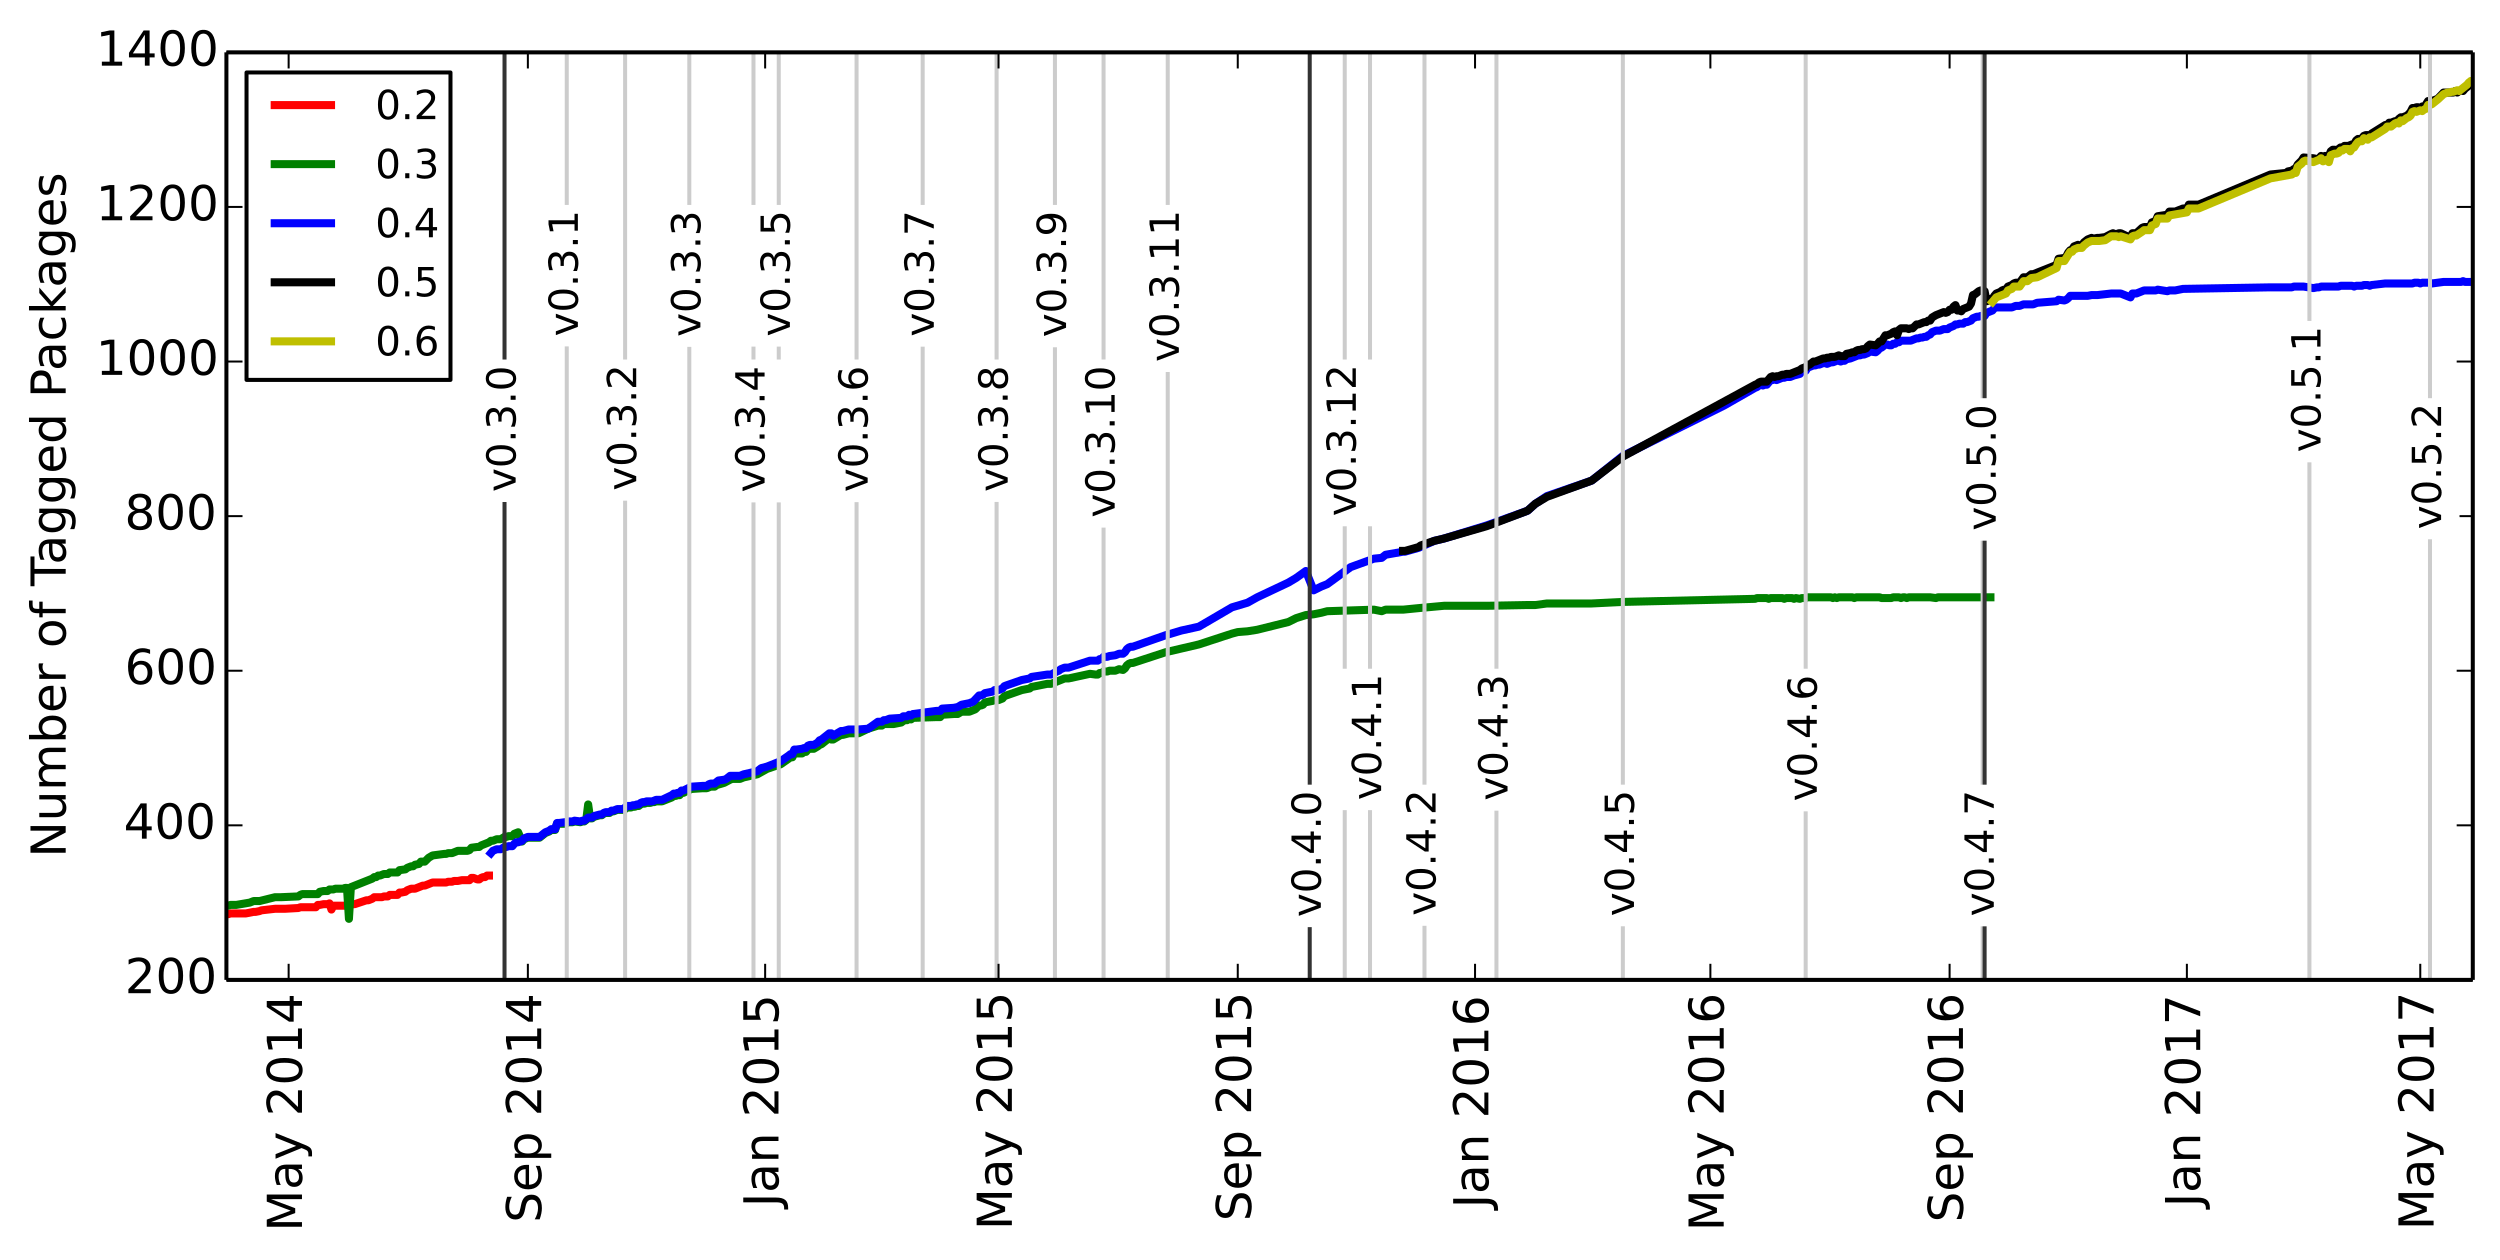 <?xml version="1.0" encoding="utf-8" standalone="no"?>
<!DOCTYPE svg PUBLIC "-//W3C//DTD SVG 1.1//EN"
  "http://www.w3.org/Graphics/SVG/1.1/DTD/svg11.dtd">
<!-- Created with matplotlib (http://matplotlib.org/) -->
<svg height="313pt" version="1.1" viewBox="0 0 621 313" width="621pt" xmlns="http://www.w3.org/2000/svg" xmlns:xlink="http://www.w3.org/1999/xlink">
 <defs>
  <style type="text/css">
*{stroke-linecap:butt;stroke-linejoin:round;}
  </style>
 </defs>
 <g id="figure_1">
  <g id="patch_1">
   <path d="
M0 313.097
L621.439 313.097
L621.439 0
L0 0
z
" style="fill:#ffffff;"/>
  </g>
  <g id="axes_1">
   <g id="patch_2">
    <path d="
M56.239 243.407
L614.239 243.407
L614.239 13.007
L56.239 13.007
z
" style="fill:#ffffff;"/>
   </g>
   <g id="line2d_1">
    <path clip-path="url(#p472e73a826)" d="
M121.46 217.487
L120.976 217.487
L120.493 217.871
L120.01 217.871
L119.527 218.063
L119.044 218.447
L118.561 218.447
L117.595 218.063
L117.111 218.063
L116.628 218.639
L116.145 218.639
L115.179 218.639
L114.696 218.639
L113.73 218.831
L113.247 218.831
L112.763 218.831
L112.28 219.023
L111.797 219.023
L111.314 219.023
L110.831 219.215
L110.348 219.215
L108.898 219.215
L108.415 219.215
L107.932 219.215
L107.449 219.215
L106.483 219.599
L105.517 219.983
L105.034 219.983
L104.55 220.175
L104.067 220.367
L103.101 220.751
L102.618 220.751
L102.135 220.751
L101.652 220.943
L101.169 221.135
L100.686 221.519
L99.719 221.711
L99.236 221.711
L98.753 222.287
L98.27 222.287
L97.787 222.287
L97.304 222.287
L96.821 222.287
L96.338 222.671
L95.371 222.671
L94.888 222.863
L94.405 222.863
L93.922 222.863
L93.439 222.863
L92.956 222.863
L92.472 223.247
L91.989 223.439
L91.506 223.631
L91.023 223.631
L88.124 224.591
L87.641 224.591
L87.158 224.783
L86.675 224.783
L86.192 224.975
L85.709 224.975
L85.226 224.975
L84.743 224.975
L84.26 224.975
L83.776 224.975
L83.293 224.975
L82.81 224.975
L82.327 225.935
L81.844 224.399
L81.361 224.591
L80.878 224.591
L80.395 224.591
L79.428 224.783
L78.945 224.783
L78.462 225.359
L77.979 225.359
L77.496 225.359
L77.013 225.359
L76.53 225.359
L76.046 225.359
L75.563 225.359
L75.08 225.359
L74.597 225.359
L74.114 225.551
L70.732 225.743
L69.766 225.743
L68.317 225.743
L64.935 226.127
L64.452 226.319
L63.486 226.511
L63.002 226.511
L62.036 226.703
L61.07 226.895
L60.587 226.895
L59.621 226.895
L59.138 226.895
L58.654 226.895
L58.171 226.895
L57.688 226.895
L57.205 226.895
L56.722 227.087
L56.239 227.087" style="fill:none;stroke:#ff0000;stroke-linecap:square;stroke-width:2;"/>
   </g>
   <g id="line2d_2">
    <path clip-path="url(#p472e73a826)" d="
M494.426 148.367
L481.382 148.367
L480.898 148.559
L479.449 148.367
L474.135 148.367
L473.652 148.559
L473.169 148.367
L472.686 148.367
L472.202 148.559
L471.719 148.367
L470.27 148.367
L469.787 148.559
L467.371 148.559
L466.888 148.367
L461.091 148.367
L460.608 148.559
L460.124 148.367
L456.743 148.367
L456.26 148.559
L455.776 148.367
L455.293 148.559
L454.81 148.367
L449.013 148.367
L448.53 148.559
L447.563 148.559
L447.08 148.751
L446.114 148.559
L445.631 148.751
L445.148 148.559
L443.698 148.559
L443.215 148.751
L442.732 148.559
L439.834 148.559
L439.35 148.751
L438.867 148.559
L436.452 148.559
L435.969 148.751
L403.117 149.519
L395.387 149.903
L384.275 149.903
L381.376 150.287
L379.444 150.287
L369.298 150.479
L358.67 150.479
L352.389 151.055
L348.524 151.439
L344.176 151.439
L343.21 151.823
L341.278 151.439
L329.683 151.823
L328.234 152.207
L326.301 152.591
L324.369 152.783
L321.953 153.551
L320.021 154.511
L312.291 156.431
L309.875 156.815
L307.46 157.007
L306.01 157.391
L297.797 160.079
L289.584 161.999
L281.371 164.687
L280.888 164.687
L280.405 164.879
L279.922 165.263
L279.439 166.031
L278.956 166.415
L277.989 166.223
L277.023 166.607
L275.574 166.607
L275.091 166.799
L274.124 166.799
L273.641 167.183
L273.158 167.183
L272.675 167.567
L272.192 167.567
L270.743 167.375
L265.428 168.527
L264.462 168.527
L261.08 169.871
L260.114 169.871
L256.249 170.639
L255.766 171.023
L253.834 171.407
L249.969 172.751
L249.486 172.943
L249.002 173.519
L248.036 173.903
L247.07 173.903
L246.587 174.095
L244.654 174.479
L244.171 175.055
L243.688 175.247
L243.205 175.247
L242.239 176.207
L240.789 176.783
L238.857 176.783
L237.891 177.359
L236.924 177.359
L234.026 177.551
L233.543 178.127
L232.576 178.127
L226.779 178.319
L226.296 178.703
L225.813 178.511
L225.33 178.895
L224.847 178.895
L224.363 179.087
L223.88 179.471
L221.948 179.855
L219.532 179.855
L219.049 180.239
L218.083 180.239
L215.667 181.007
L213.252 182.159
L210.836 182.159
L209.387 182.543
L208.904 182.543
L206.971 183.695
L206.488 183.695
L206.005 183.311
L204.073 184.847
L203.589 185.039
L203.106 185.423
L202.14 185.999
L201.174 185.999
L200.691 186.191
L200.208 186.767
L199.724 186.767
L199.241 187.151
L197.309 187.151
L196.826 188.111
L196.343 188.111
L195.86 188.495
L193.927 189.839
L190.545 190.991
L188.13 192.335
L184.748 193.103
L183.782 193.487
L181.849 193.487
L181.366 193.679
L179.917 194.447
L177.984 195.023
L177.501 195.407
L176.535 195.407
L175.569 195.791
L174.602 195.791
L171.704 195.983
L169.771 196.943
L169.288 196.943
L168.805 197.519
L168.322 197.519
L167.839 197.711
L167.356 197.711
L166.873 198.095
L164.457 199.055
L163.008 199.055
L162.524 199.247
L162.041 199.247
L161.558 199.439
L160.592 199.439
L160.109 199.631
L159.626 199.631
L159.143 199.823
L158.66 200.207
L158.176 200.207
L157.693 200.399
L157.21 200.399
L156.727 200.591
L155.761 200.591
L155.278 200.975
L154.795 201.167
L153.345 201.167
L152.379 201.551
L151.896 201.551
L151.413 201.935
L150.447 201.935
L149.963 202.127
L149.48 202.511
L148.997 202.511
L147.548 202.895
L147.065 203.279
L146.582 203.279
L146.098 199.823
L145.615 203.663
L145.132 204.047
L144.649 204.047
L144.166 204.239
L142.717 204.047
L142.234 204.239
L141.267 204.239
L140.301 204.623
L138.369 204.623
L137.886 206.159
L136.919 206.159
L136.436 206.543
L135.47 206.927
L134.021 208.079
L131.122 208.079
L130.156 208.463
L129.673 209.039
L128.706 206.735
L127.74 207.119
L127.257 207.695
L126.291 207.695
L125.808 207.887
L125.324 207.887
L124.358 208.463
L123.392 208.463
L122.426 208.847
L121.943 208.847
L121.46 209.231
L119.527 209.999
L119.044 210.383
L118.561 210.383
L117.111 210.575
L116.628 211.151
L116.145 211.343
L113.73 211.343
L112.28 211.919
L111.314 211.919
L110.831 212.111
L110.348 212.111
L107.449 212.495
L106.483 213.071
L105.517 214.031
L104.55 214.031
L104.067 214.607
L103.101 214.799
L102.618 215.183
L102.135 215.183
L101.169 215.567
L100.686 215.951
L99.236 216.143
L98.753 216.719
L96.821 216.719
L96.338 217.103
L95.371 217.103
L94.405 217.487
L93.922 217.487
L93.439 217.871
L92.956 217.871
L92.472 218.255
L87.158 220.367
L86.675 228.239
L86.192 220.559
L85.709 220.559
L85.226 220.751
L83.293 220.751
L82.81 220.943
L81.844 220.943
L81.361 221.327
L80.395 221.327
L79.428 221.519
L78.945 222.095
L75.08 222.095
L74.597 222.287
L74.114 222.671
L69.766 222.863
L68.317 222.863
L64.452 223.823
L63.002 223.823
L62.036 224.207
L58.654 224.783
L57.205 224.783
L56.722 224.975
L56.239 224.975
L56.239 224.975" style="fill:none;stroke:#008000;stroke-linecap:square;stroke-width:2;"/>
   </g>
   <g id="line2d_3">
    <path clip-path="url(#p472e73a826)" d="
M614.239 70.031
L612.306 70.031
L611.823 69.839
L611.34 70.031
L606.992 70.031
L604.093 70.415
L603.61 70.223
L601.678 70.223
L601.195 70.415
L600.711 70.223
L599.745 70.223
L599.262 70.415
L592.498 70.415
L589.117 70.799
L588.634 70.991
L588.15 70.799
L587.184 70.799
L586.701 70.991
L585.252 70.991
L584.769 71.183
L584.286 70.991
L581.387 70.991
L580.904 71.183
L576.556 71.183
L576.073 71.375
L575.589 71.375
L574.623 71.567
L572.208 71.183
L569.792 71.183
L569.309 71.375
L563.995 71.375
L542.254 71.759
L540.322 72.143
L538.873 72.143
L538.389 72.335
L535.974 71.951
L535.491 72.143
L532.592 72.143
L530.66 72.911
L529.693 72.911
L529.21 73.871
L526.795 72.911
L524.379 72.911
L520.997 73.295
L519.548 73.295
L518.582 73.487
L514.234 73.487
L513.75 74.063
L513.267 74.447
L512.784 74.639
L511.335 74.447
L510.852 74.831
L506.021 75.215
L505.054 75.599
L502.639 75.599
L501.673 75.983
L500.706 75.983
L499.74 76.367
L495.875 76.367
L495.392 76.559
L494.909 77.135
L493.46 77.711
L492.976 78.479
L492.01 78.479
L491.527 78.671
L491.044 78.671
L490.078 79.055
L489.595 79.631
L488.628 80.015
L488.145 80.015
L487.662 80.399
L486.696 80.399
L486.213 80.591
L485.73 80.591
L485.247 80.975
L484.28 81.359
L483.797 81.743
L482.831 81.743
L481.865 82.127
L480.898 82.127
L479.932 82.511
L479.449 83.087
L478.966 83.279
L478.483 83.663
L478 83.663
L477.517 83.855
L477.034 83.855
L476.55 84.047
L476.067 84.047
L474.618 84.623
L472.202 84.623
L471.719 85.007
L471.236 85.007
L470.753 85.391
L470.27 85.391
L469.787 85.775
L469.304 85.775
L468.821 85.583
L468.337 85.583
L467.371 86.351
L466.888 86.543
L466.405 87.119
L465.922 87.503
L464.473 87.311
L463.989 87.695
L463.023 88.079
L462.54 88.079
L462.057 88.271
L461.574 88.271
L459.641 89.039
L458.675 89.231
L458.192 89.615
L457.709 89.615
L457.226 89.807
L456.743 89.615
L456.26 89.615
L455.293 89.999
L454.81 89.999
L453.844 90.383
L453.361 90.191
L452.878 90.191
L451.911 90.575
L451.428 90.575
L450.945 90.767
L450.462 90.767
L449.013 91.343
L448.53 92.111
L448.047 92.111
L447.563 92.303
L447.08 92.879
L445.631 93.263
L444.665 93.647
L443.698 93.647
L443.215 93.839
L442.732 93.839
L441.283 94.415
L440.8 94.223
L440.317 94.415
L439.834 94.415
L438.867 95.567
L438.384 95.567
L437.901 95.759
L437.418 95.567
L436.935 95.759
L436.452 96.143
L435.969 96.335
L428.239 100.751
L403.117 113.231
L395.387 119.375
L384.275 123.215
L381.376 125.135
L379.444 126.863
L369.298 130.511
L358.67 133.775
L356.254 134.351
L352.389 136.079
L349.008 137.039
L348.524 137.039
L344.176 137.807
L343.21 138.575
L341.278 138.767
L335.48 140.879
L329.683 145.103
L328.234 145.679
L326.301 146.639
L324.369 141.839
L321.953 143.567
L320.021 144.719
L312.291 148.367
L309.875 149.711
L306.01 150.863
L297.797 155.663
L293.449 156.623
L289.584 157.775
L281.371 160.655
L280.888 160.655
L280.405 160.847
L279.922 161.231
L279.439 161.999
L278.956 162.383
L277.989 162.383
L277.023 162.767
L275.574 162.959
L275.091 163.151
L274.124 163.151
L273.641 163.727
L273.158 163.727
L272.675 164.111
L270.743 164.111
L265.428 165.839
L264.462 165.839
L263.496 166.223
L263.013 166.607
L262.53 166.799
L261.08 167.567
L260.114 167.567
L256.249 168.143
L255.766 168.527
L253.834 168.911
L249.969 170.255
L249.486 170.447
L249.002 171.023
L248.036 171.407
L247.07 171.407
L246.587 171.791
L244.654 172.175
L244.171 172.559
L243.688 172.751
L243.205 172.751
L241.756 174.287
L240.789 174.671
L238.857 175.055
L237.891 175.631
L236.924 175.823
L234.026 176.015
L233.543 176.591
L232.576 176.591
L226.779 177.359
L226.296 177.743
L225.813 177.551
L225.33 177.935
L224.363 177.935
L223.88 178.319
L220.982 178.511
L220.015 178.895
L219.532 178.895
L219.049 179.279
L218.083 179.279
L215.667 181.007
L213.252 181.199
L210.836 181.199
L209.387 181.583
L208.904 181.583
L206.971 182.735
L206.488 182.159
L206.005 182.159
L204.073 183.695
L203.589 183.887
L203.106 184.463
L202.14 185.039
L201.174 185.039
L200.691 185.231
L200.208 185.807
L199.724 185.807
L199.241 185.999
L197.792 186.191
L197.309 186.191
L196.826 187.343
L196.343 187.343
L195.86 187.727
L193.927 189.071
L190.545 190.415
L189.096 190.799
L188.13 191.567
L184.748 192.335
L183.782 192.719
L181.366 192.719
L180.4 193.487
L179.917 193.679
L178.467 193.871
L177.501 194.639
L176.535 194.639
L176.052 194.831
L175.569 195.215
L174.602 195.215
L171.704 195.407
L169.771 196.367
L169.288 196.367
L168.805 196.943
L168.322 196.943
L167.839 197.135
L167.356 197.135
L166.873 197.519
L164.457 198.671
L163.008 198.671
L162.041 199.055
L160.592 199.055
L160.109 199.247
L159.626 199.247
L159.143 199.439
L158.66 199.823
L158.176 199.823
L157.693 200.015
L157.21 200.015
L156.727 200.207
L155.761 200.207
L154.795 200.975
L153.345 200.975
L152.379 201.359
L151.896 201.359
L151.413 201.743
L150.447 201.743
L149.963 201.935
L149.48 202.319
L148.997 202.319
L147.548 202.703
L147.065 203.087
L146.098 203.087
L145.132 203.855
L144.649 203.855
L144.166 204.047
L142.717 203.855
L142.234 204.047
L141.267 204.047
L140.784 204.239
L140.301 204.239
L138.852 204.431
L138.369 204.431
L137.886 205.967
L136.919 205.967
L136.436 206.351
L135.47 206.735
L134.021 207.887
L131.122 207.887
L130.156 208.271
L129.673 208.847
L128.706 209.231
L128.223 209.231
L127.74 209.615
L127.257 210.191
L126.291 210.191
L125.808 210.383
L125.324 210.383
L124.358 210.959
L123.392 210.959
L122.426 211.343
L121.943 211.919
L121.943 211.919" style="fill:none;stroke:#0000ff;stroke-linecap:square;stroke-width:2;"/>
   </g>
   <g id="line2d_4">
    <path clip-path="url(#p472e73a826)" d="
M614.239 20.879
L613.273 21.263
L612.306 22.031
L611.823 22.607
L611.34 22.415
L610.857 22.607
L610.374 22.991
L609.891 22.607
L609.408 22.991
L606.992 22.991
L605.543 24.527
L603.61 25.295
L603.127 25.103
L602.161 26.639
L601.678 26.447
L601.195 26.831
L600.711 26.639
L600.228 26.639
L599.745 26.831
L599.262 26.831
L598.779 27.791
L598.296 28.367
L597.813 28.751
L596.847 29.135
L596.363 29.135
L595.88 29.519
L595.397 30.095
L594.914 30.095
L593.948 30.479
L593.465 30.479
L592.982 31.055
L592.498 31.055
L589.117 33.167
L588.634 33.743
L588.15 33.551
L587.667 33.551
L587.184 33.743
L586.701 34.319
L586.218 34.703
L585.735 34.511
L585.252 34.895
L584.769 35.855
L584.286 35.855
L583.319 36.239
L582.353 36.239
L581.87 36.623
L581.387 36.623
L580.904 37.007
L580.421 37.583
L579.937 37.199
L579.454 37.199
L578.971 37.583
L578.488 38.735
L578.005 38.927
L577.522 38.735
L577.039 38.927
L576.556 38.735
L576.073 39.311
L575.589 39.503
L574.623 39.311
L572.208 39.119
L571.724 39.887
L570.758 40.847
L570.275 41.807
L569.792 41.999
L569.309 42.383
L568.343 42.575
L567.86 42.959
L563.995 43.343
L546.119 50.831
L543.704 50.831
L543.221 51.791
L542.254 51.791
L540.322 52.559
L538.873 52.559
L538.389 53.327
L535.974 53.711
L535.491 54.863
L534.524 55.247
L534.041 56.399
L532.592 56.399
L532.109 56.591
L530.66 57.935
L529.693 57.935
L529.21 59.087
L526.795 57.935
L526.311 57.935
L525.828 58.127
L525.345 58.127
L524.862 57.935
L524.379 58.127
L522.93 58.895
L521.48 59.087
L520.997 59.087
L520.031 59.279
L519.548 59.087
L518.582 59.471
L517.615 60.239
L517.132 61.199
L516.166 60.815
L515.2 61.199
L514.717 61.967
L514.234 62.159
L513.75 62.735
L513.267 63.695
L512.784 64.079
L511.335 64.271
L510.852 65.807
L505.054 68.111
L504.571 68.111
L503.605 68.879
L502.639 68.879
L501.673 70.223
L500.706 70.223
L500.223 70.415
L499.74 70.799
L498.774 71.183
L498.291 71.951
L497.808 71.951
L497.324 72.143
L496.841 72.527
L495.875 72.911
L495.392 73.487
L494.909 74.255
L494.426 74.255
L493.943 74.639
L493.46 74.831
L492.976 72.335
L492.01 72.143
L491.527 72.335
L490.561 73.103
L490.078 73.295
L489.595 75.407
L489.111 76.175
L487.662 76.751
L487.179 77.327
L486.696 77.135
L486.213 77.135
L485.73 75.791
L485.247 76.175
L484.763 76.943
L484.28 76.943
L483.797 77.519
L483.314 77.711
L482.831 77.519
L480.898 78.287
L479.932 78.863
L479.449 79.631
L478.966 79.631
L478.483 80.015
L478 80.015
L476.55 80.591
L476.067 80.591
L475.101 81.551
L474.618 81.551
L474.135 81.743
L473.652 81.551
L472.202 81.551
L471.719 81.935
L471.236 83.279
L470.753 82.319
L470.27 82.511
L469.787 82.895
L468.821 83.279
L468.337 83.279
L467.371 84.815
L466.888 84.815
L466.405 85.391
L465.922 85.775
L464.473 85.583
L463.989 85.967
L463.506 86.543
L463.023 86.735
L462.54 86.735
L462.057 86.927
L461.574 86.927
L461.091 87.119
L460.608 87.503
L460.124 87.503
L459.641 87.695
L458.675 87.887
L458.192 88.463
L457.226 88.463
L456.743 88.271
L455.776 88.655
L454.81 88.655
L454.327 88.847
L453.844 88.847
L453.361 89.039
L452.878 89.039
L450.945 89.807
L450.462 89.807
L449.496 90.575
L449.013 90.575
L448.53 91.343
L448.047 91.343
L447.563 91.535
L447.08 91.919
L444.665 92.879
L443.698 92.879
L443.215 93.071
L442.732 93.071
L441.766 93.455
L441.283 93.455
L440.8 93.647
L440.317 93.455
L439.834 93.647
L438.867 94.799
L437.418 94.799
L436.935 94.991
L436.452 95.375
L435.969 95.567
L403.117 113.423
L395.387 119.375
L384.275 123.407
L381.376 125.135
L379.444 126.863
L369.298 130.703
L358.67 133.775
L356.254 134.351
L352.873 135.503
L352.389 135.887
L349.008 136.847
L348.524 136.847
L348.524 136.847" style="fill:none;stroke:#000000;stroke-linecap:square;stroke-width:2;"/>
   </g>
   <g id="line2d_5">
    <path clip-path="url(#p472e73a826)" d="
M614.239 20.111
L613.756 20.111
L613.273 20.495
L612.789 21.071
L610.857 22.607
L610.374 22.415
L609.408 22.799
L608.924 22.799
L608.441 22.991
L607.958 22.991
L606.992 23.375
L605.543 24.719
L604.093 25.871
L603.61 26.063
L603.127 26.063
L602.644 27.023
L602.161 27.215
L601.678 27.599
L601.195 27.407
L600.228 27.791
L599.745 27.599
L599.262 27.791
L598.779 28.751
L598.296 29.135
L597.813 29.327
L596.847 30.095
L596.363 29.903
L595.88 30.671
L595.397 30.479
L594.914 30.671
L593.948 31.439
L592.982 31.439
L592.498 32.015
L589.117 34.127
L588.634 34.127
L588.15 34.703
L587.184 34.319
L586.701 35.087
L586.218 35.087
L585.735 35.279
L585.252 35.855
L584.769 36.623
L584.286 36.815
L583.802 37.583
L583.319 37.007
L582.353 37.007
L581.87 37.391
L581.387 37.391
L580.904 37.967
L580.421 38.159
L579.937 38.159
L578.971 38.543
L578.488 40.271
L578.005 39.695
L577.039 40.079
L576.556 39.311
L576.073 39.695
L574.623 40.271
L572.691 39.887
L572.208 40.079
L571.724 40.655
L570.758 41.423
L570.275 42.959
L569.792 42.959
L569.309 43.343
L563.995 44.303
L546.119 51.791
L543.704 51.791
L543.221 52.751
L538.873 53.519
L538.389 54.287
L535.974 54.287
L535.491 55.631
L534.524 56.015
L534.041 57.167
L532.592 57.167
L532.109 57.551
L530.66 58.511
L530.176 58.511
L529.693 58.703
L529.21 59.471
L526.795 58.703
L526.311 58.895
L525.828 58.703
L524.379 58.703
L522.93 59.663
L521.48 59.855
L519.548 59.855
L518.582 60.239
L517.615 61.007
L517.132 61.583
L516.166 61.583
L515.2 61.967
L514.717 62.543
L514.234 62.543
L512.784 64.847
L511.335 64.847
L510.852 66.575
L506.021 68.879
L504.571 69.071
L503.605 69.839
L502.639 69.839
L501.673 71.183
L500.223 71.183
L499.74 71.759
L498.774 72.143
L498.291 72.911
L495.875 73.871
L494.909 75.023
L494.909 75.023" style="fill:none;stroke:#bfbf00;stroke-linecap:square;stroke-width:2;"/>
   </g>
   <g id="line2d_6">
    <path clip-path="url(#p472e73a826)" d="
M125.324 243.407
L125.324 13.007" style="fill:none;stroke:#333333;stroke-linecap:square;"/>
   </g>
   <g id="line2d_7">
    <path clip-path="url(#p472e73a826)" d="
M140.784 243.407
L140.784 13.007" style="fill:none;stroke:#cccccc;stroke-linecap:square;"/>
   </g>
   <g id="line2d_8">
    <path clip-path="url(#p472e73a826)" d="
M155.278 243.407
L155.278 13.007" style="fill:none;stroke:#cccccc;stroke-linecap:square;"/>
   </g>
   <g id="line2d_9">
    <path clip-path="url(#p472e73a826)" d="
M171.221 243.407
L171.221 13.007" style="fill:none;stroke:#cccccc;stroke-linecap:square;"/>
   </g>
   <g id="line2d_10">
    <path clip-path="url(#p472e73a826)" d="
M187.163 243.407
L187.163 13.007" style="fill:none;stroke:#cccccc;stroke-linecap:square;"/>
   </g>
   <g id="line2d_11">
    <path clip-path="url(#p472e73a826)" d="
M193.444 243.407
L193.444 13.007" style="fill:none;stroke:#cccccc;stroke-linecap:square;"/>
   </g>
   <g id="line2d_12">
    <path clip-path="url(#p472e73a826)" d="
M212.769 243.407
L212.769 13.007" style="fill:none;stroke:#cccccc;stroke-linecap:square;"/>
   </g>
   <g id="line2d_13">
    <path clip-path="url(#p472e73a826)" d="
M229.195 243.407
L229.195 13.007" style="fill:none;stroke:#cccccc;stroke-linecap:square;"/>
   </g>
   <g id="line2d_14">
    <path clip-path="url(#p472e73a826)" d="
M247.553 243.407
L247.553 13.007" style="fill:none;stroke:#cccccc;stroke-linecap:square;"/>
   </g>
   <g id="line2d_15">
    <path clip-path="url(#p472e73a826)" d="
M262.047 243.407
L262.047 13.007" style="fill:none;stroke:#cccccc;stroke-linecap:square;"/>
   </g>
   <g id="line2d_16">
    <path clip-path="url(#p472e73a826)" d="
M274.124 243.407
L274.124 13.007" style="fill:none;stroke:#cccccc;stroke-linecap:square;"/>
   </g>
   <g id="line2d_17">
    <path clip-path="url(#p472e73a826)" d="
M290.067 243.407
L290.067 13.007" style="fill:none;stroke:#cccccc;stroke-linecap:square;"/>
   </g>
   <g id="line2d_18">
    <path clip-path="url(#p472e73a826)" d="
M334.031 243.407
L334.031 13.007" style="fill:none;stroke:#cccccc;stroke-linecap:square;"/>
   </g>
   <g id="line2d_19">
    <path clip-path="url(#p472e73a826)" d="
M325.335 243.407
L325.335 13.007" style="fill:none;stroke:#333333;stroke-linecap:square;"/>
   </g>
   <g id="line2d_20">
    <path clip-path="url(#p472e73a826)" d="
M340.311 243.407
L340.311 13.007" style="fill:none;stroke:#cccccc;stroke-linecap:square;"/>
   </g>
   <g id="line2d_21">
    <path clip-path="url(#p472e73a826)" d="
M353.839 243.407
L353.839 13.007" style="fill:none;stroke:#cccccc;stroke-linecap:square;"/>
   </g>
   <g id="line2d_22">
    <path clip-path="url(#p472e73a826)" d="
M371.714 243.407
L371.714 13.007" style="fill:none;stroke:#cccccc;stroke-linecap:square;"/>
   </g>
   <g id="line2d_23">
    <path clip-path="url(#p472e73a826)" d="
M403.117 243.407
L403.117 13.007" style="fill:none;stroke:#cccccc;stroke-linecap:square;"/>
   </g>
   <g id="line2d_24">
    <path clip-path="url(#p472e73a826)" d="
M448.53 243.407
L448.53 13.007" style="fill:none;stroke:#cccccc;stroke-linecap:square;"/>
   </g>
   <g id="line2d_25">
    <path clip-path="url(#p472e73a826)" d="
M492.493 243.407
L492.493 13.007" style="fill:none;stroke:#cccccc;stroke-linecap:square;"/>
   </g>
   <g id="line2d_26">
    <path clip-path="url(#p472e73a826)" d="
M492.976 243.407
L492.976 13.007" style="fill:none;stroke:#333333;stroke-linecap:square;"/>
   </g>
   <g id="line2d_27">
    <path clip-path="url(#p472e73a826)" d="
M573.657 243.407
L573.657 13.007" style="fill:none;stroke:#cccccc;stroke-linecap:square;"/>
   </g>
   <g id="line2d_28">
    <path clip-path="url(#p472e73a826)" d="
M603.61 243.407
L603.61 13.007" style="fill:none;stroke:#cccccc;stroke-linecap:square;"/>
   </g>
   <g id="matplotlib.axis_1">
    <g id="xtick_1">
     <g id="line2d_29">
      <defs>
       <path d="
M0 0
L0 -4" id="m93b0483c22" style="stroke:#000000;stroke-width:0.5;"/>
      </defs>
      <g>
       <use style="stroke:#000000;stroke-width:0.5;" x="71.698" xlink:href="#m93b0483c22" y="243.407"/>
      </g>
     </g>
     <g id="line2d_30">
      <defs>
       <path d="
M0 0
L0 4" id="m741efc42ff" style="stroke:#000000;stroke-width:0.5;"/>
      </defs>
      <g>
       <use style="stroke:#000000;stroke-width:0.5;" x="71.698" xlink:href="#m741efc42ff" y="13.007"/>
      </g>
     </g>
     <g id="text_1">
      <!-- May 2014 -->
      <defs>
       <path d="
M9.812 72.906
L24.516 72.906
L43.109 23.297
L61.812 72.906
L76.516 72.906
L76.516 0
L66.891 0
L66.891 64.016
L48.094 14.016
L38.188 14.016
L19.391 64.016
L19.391 0
L9.812 0
z
" id="DejaVuSans-4d"/>
       <path d="
M12.406 8.297
L28.516 8.297
L28.516 63.922
L10.984 60.406
L10.984 69.391
L28.422 72.906
L38.281 72.906
L38.281 8.297
L54.391 8.297
L54.391 0
L12.406 0
z
" id="DejaVuSans-31"/>
       <path d="
M31.781 66.406
Q24.172 66.406 20.328 58.906
Q16.5 51.422 16.5 36.375
Q16.5 21.391 20.328 13.891
Q24.172 6.391 31.781 6.391
Q39.453 6.391 43.281 13.891
Q47.125 21.391 47.125 36.375
Q47.125 51.422 43.281 58.906
Q39.453 66.406 31.781 66.406
M31.781 74.219
Q44.047 74.219 50.516 64.516
Q56.984 54.828 56.984 36.375
Q56.984 17.969 50.516 8.266
Q44.047 -1.422 31.781 -1.422
Q19.531 -1.422 13.062 8.266
Q6.594 17.969 6.594 36.375
Q6.594 54.828 13.062 64.516
Q19.531 74.219 31.781 74.219" id="DejaVuSans-30"/>
       <path id="DejaVuSans-20"/>
       <path d="
M19.188 8.297
L53.609 8.297
L53.609 0
L7.328 0
L7.328 8.297
Q12.938 14.109 22.625 23.891
Q32.328 33.688 34.812 36.531
Q39.547 41.844 41.422 45.531
Q43.312 49.219 43.312 52.781
Q43.312 58.594 39.234 62.25
Q35.156 65.922 28.609 65.922
Q23.969 65.922 18.812 64.312
Q13.672 62.703 7.812 59.422
L7.812 69.391
Q13.766 71.781 18.938 73
Q24.125 74.219 28.422 74.219
Q39.75 74.219 46.484 68.547
Q53.219 62.891 53.219 53.422
Q53.219 48.922 51.531 44.891
Q49.859 40.875 45.406 35.406
Q44.188 33.984 37.641 27.219
Q31.109 20.453 19.188 8.297" id="DejaVuSans-32"/>
       <path d="
M32.172 -5.078
Q28.375 -14.844 24.75 -17.812
Q21.141 -20.797 15.094 -20.797
L7.906 -20.797
L7.906 -13.281
L13.188 -13.281
Q16.891 -13.281 18.938 -11.516
Q21 -9.766 23.484 -3.219
L25.094 0.875
L2.984 54.688
L12.5 54.688
L29.594 11.922
L46.688 54.688
L56.203 54.688
z
" id="DejaVuSans-79"/>
       <path d="
M37.797 64.312
L12.891 25.391
L37.797 25.391
z

M35.203 72.906
L47.609 72.906
L47.609 25.391
L58.016 25.391
L58.016 17.188
L47.609 17.188
L47.609 0
L37.797 0
L37.797 17.188
L4.891 17.188
L4.891 26.703
z
" id="DejaVuSans-34"/>
       <path d="
M34.281 27.484
Q23.391 27.484 19.188 25
Q14.984 22.516 14.984 16.5
Q14.984 11.719 18.141 8.906
Q21.297 6.109 26.703 6.109
Q34.188 6.109 38.703 11.406
Q43.219 16.703 43.219 25.484
L43.219 27.484
z

M52.203 31.203
L52.203 0
L43.219 0
L43.219 8.297
Q40.141 3.328 35.547 0.953
Q30.953 -1.422 24.312 -1.422
Q15.922 -1.422 10.953 3.297
Q6 8.016 6 15.922
Q6 25.141 12.172 29.828
Q18.359 34.516 30.609 34.516
L43.219 34.516
L43.219 35.406
Q43.219 41.609 39.141 45
Q35.062 48.391 27.688 48.391
Q23 48.391 18.547 47.266
Q14.109 46.141 10.016 43.891
L10.016 52.203
Q14.938 54.109 19.578 55.047
Q24.219 56 28.609 56
Q40.484 56 46.344 49.844
Q52.203 43.703 52.203 31.203" id="DejaVuSans-61"/>
      </defs>
      <g transform="translate(75.01 305.897)rotate(-90.0)scale(0.12 -0.12)">
       <use xlink:href="#DejaVuSans-4d"/>
       <use x="86.279" xlink:href="#DejaVuSans-61"/>
       <use x="147.559" xlink:href="#DejaVuSans-79"/>
       <use x="206.738" xlink:href="#DejaVuSans-20"/>
       <use x="238.525" xlink:href="#DejaVuSans-32"/>
       <use x="302.148" xlink:href="#DejaVuSans-30"/>
       <use x="365.771" xlink:href="#DejaVuSans-31"/>
       <use x="429.395" xlink:href="#DejaVuSans-34"/>
      </g>
     </g>
    </g>
    <g id="xtick_2">
     <g id="line2d_31">
      <g>
       <use style="stroke:#000000;stroke-width:0.5;" x="131.122" xlink:href="#m93b0483c22" y="243.407"/>
      </g>
     </g>
     <g id="line2d_32">
      <g>
       <use style="stroke:#000000;stroke-width:0.5;" x="131.122" xlink:href="#m741efc42ff" y="13.007"/>
      </g>
     </g>
     <g id="text_2">
      <!-- Sep 2014 -->
      <defs>
       <path d="
M53.516 70.516
L53.516 60.891
Q47.906 63.578 42.922 64.891
Q37.938 66.219 33.297 66.219
Q25.25 66.219 20.875 63.094
Q16.5 59.969 16.5 54.203
Q16.5 49.359 19.406 46.891
Q22.312 44.438 30.422 42.922
L36.375 41.703
Q47.406 39.594 52.656 34.297
Q57.906 29 57.906 20.125
Q57.906 9.516 50.797 4.047
Q43.703 -1.422 29.984 -1.422
Q24.812 -1.422 18.969 -0.25
Q13.141 0.922 6.891 3.219
L6.891 13.375
Q12.891 10.016 18.656 8.297
Q24.422 6.594 29.984 6.594
Q38.422 6.594 43.016 9.906
Q47.609 13.234 47.609 19.391
Q47.609 24.75 44.312 27.781
Q41.016 30.812 33.5 32.328
L27.484 33.5
Q16.453 35.688 11.516 40.375
Q6.594 45.062 6.594 53.422
Q6.594 63.094 13.406 68.656
Q20.219 74.219 32.172 74.219
Q37.312 74.219 42.625 73.281
Q47.953 72.359 53.516 70.516" id="DejaVuSans-53"/>
       <path d="
M56.203 29.594
L56.203 25.203
L14.891 25.203
Q15.484 15.922 20.484 11.062
Q25.484 6.203 34.422 6.203
Q39.594 6.203 44.453 7.469
Q49.312 8.734 54.109 11.281
L54.109 2.781
Q49.266 0.734 44.188 -0.344
Q39.109 -1.422 33.891 -1.422
Q20.797 -1.422 13.156 6.188
Q5.516 13.812 5.516 26.812
Q5.516 40.234 12.766 48.109
Q20.016 56 32.328 56
Q43.359 56 49.781 48.891
Q56.203 41.797 56.203 29.594
M47.219 32.234
Q47.125 39.594 43.094 43.984
Q39.062 48.391 32.422 48.391
Q24.906 48.391 20.391 44.141
Q15.875 39.891 15.188 32.172
z
" id="DejaVuSans-65"/>
       <path d="
M18.109 8.203
L18.109 -20.797
L9.078 -20.797
L9.078 54.688
L18.109 54.688
L18.109 46.391
Q20.953 51.266 25.266 53.625
Q29.594 56 35.594 56
Q45.562 56 51.781 48.094
Q58.016 40.188 58.016 27.297
Q58.016 14.406 51.781 6.484
Q45.562 -1.422 35.594 -1.422
Q29.594 -1.422 25.266 0.953
Q20.953 3.328 18.109 8.203
M48.688 27.297
Q48.688 37.203 44.609 42.844
Q40.531 48.484 33.406 48.484
Q26.266 48.484 22.188 42.844
Q18.109 37.203 18.109 27.297
Q18.109 17.391 22.188 11.75
Q26.266 6.109 33.406 6.109
Q40.531 6.109 44.609 11.75
Q48.688 17.391 48.688 27.297" id="DejaVuSans-70"/>
      </defs>
      <g transform="translate(134.433 303.707)rotate(-90.0)scale(0.12 -0.12)">
       <use xlink:href="#DejaVuSans-53"/>
       <use x="63.477" xlink:href="#DejaVuSans-65"/>
       <use x="125.0" xlink:href="#DejaVuSans-70"/>
       <use x="188.477" xlink:href="#DejaVuSans-20"/>
       <use x="220.264" xlink:href="#DejaVuSans-32"/>
       <use x="283.887" xlink:href="#DejaVuSans-30"/>
       <use x="347.51" xlink:href="#DejaVuSans-31"/>
       <use x="411.133" xlink:href="#DejaVuSans-34"/>
      </g>
     </g>
    </g>
    <g id="xtick_3">
     <g id="line2d_33">
      <g>
       <use style="stroke:#000000;stroke-width:0.5;" x="190.062" xlink:href="#m93b0483c22" y="243.407"/>
      </g>
     </g>
     <g id="line2d_34">
      <g>
       <use style="stroke:#000000;stroke-width:0.5;" x="190.062" xlink:href="#m741efc42ff" y="13.007"/>
      </g>
     </g>
     <g id="text_3">
      <!-- Jan 2015 -->
      <defs>
       <path d="
M54.891 33.016
L54.891 0
L45.906 0
L45.906 32.719
Q45.906 40.484 42.875 44.328
Q39.844 48.188 33.797 48.188
Q26.516 48.188 22.312 43.547
Q18.109 38.922 18.109 30.906
L18.109 0
L9.078 0
L9.078 54.688
L18.109 54.688
L18.109 46.188
Q21.344 51.125 25.703 53.562
Q30.078 56 35.797 56
Q45.219 56 50.047 50.172
Q54.891 44.344 54.891 33.016" id="DejaVuSans-6e"/>
       <path d="
M10.797 72.906
L49.516 72.906
L49.516 64.594
L19.828 64.594
L19.828 46.734
Q21.969 47.469 24.109 47.828
Q26.266 48.188 28.422 48.188
Q40.625 48.188 47.75 41.5
Q54.891 34.812 54.891 23.391
Q54.891 11.625 47.562 5.094
Q40.234 -1.422 26.906 -1.422
Q22.312 -1.422 17.547 -0.641
Q12.797 0.141 7.719 1.703
L7.719 11.625
Q12.109 9.234 16.797 8.062
Q21.484 6.891 26.703 6.891
Q35.156 6.891 40.078 11.328
Q45.016 15.766 45.016 23.391
Q45.016 31 40.078 35.438
Q35.156 39.891 26.703 39.891
Q22.75 39.891 18.812 39.016
Q14.891 38.141 10.797 36.281
z
" id="DejaVuSans-35"/>
       <path d="
M9.812 72.906
L19.672 72.906
L19.672 5.078
Q19.672 -8.109 14.672 -14.062
Q9.672 -20.016 -1.422 -20.016
L-5.172 -20.016
L-5.172 -11.719
L-2.094 -11.719
Q4.438 -11.719 7.125 -8.047
Q9.812 -4.391 9.812 5.078
z
" id="DejaVuSans-4a"/>
      </defs>
      <g transform="translate(193.373 299.832)rotate(-90.0)scale(0.12 -0.12)">
       <use xlink:href="#DejaVuSans-4a"/>
       <use x="29.492" xlink:href="#DejaVuSans-61"/>
       <use x="90.771" xlink:href="#DejaVuSans-6e"/>
       <use x="154.15" xlink:href="#DejaVuSans-20"/>
       <use x="185.938" xlink:href="#DejaVuSans-32"/>
       <use x="249.561" xlink:href="#DejaVuSans-30"/>
       <use x="313.184" xlink:href="#DejaVuSans-31"/>
       <use x="376.807" xlink:href="#DejaVuSans-35"/>
      </g>
     </g>
    </g>
    <g id="xtick_4">
     <g id="line2d_35">
      <g>
       <use style="stroke:#000000;stroke-width:0.5;" x="248.036" xlink:href="#m93b0483c22" y="243.407"/>
      </g>
     </g>
     <g id="line2d_36">
      <g>
       <use style="stroke:#000000;stroke-width:0.5;" x="248.036" xlink:href="#m741efc42ff" y="13.007"/>
      </g>
     </g>
     <g id="text_4">
      <!-- May 2015 -->
      <g transform="translate(251.347 305.522)rotate(-90.0)scale(0.12 -0.12)">
       <use xlink:href="#DejaVuSans-4d"/>
       <use x="86.279" xlink:href="#DejaVuSans-61"/>
       <use x="147.559" xlink:href="#DejaVuSans-79"/>
       <use x="206.738" xlink:href="#DejaVuSans-20"/>
       <use x="238.525" xlink:href="#DejaVuSans-32"/>
       <use x="302.148" xlink:href="#DejaVuSans-30"/>
       <use x="365.771" xlink:href="#DejaVuSans-31"/>
       <use x="429.395" xlink:href="#DejaVuSans-35"/>
      </g>
     </g>
    </g>
    <g id="xtick_5">
     <g id="line2d_37">
      <g>
       <use style="stroke:#000000;stroke-width:0.5;" x="307.46" xlink:href="#m93b0483c22" y="243.407"/>
      </g>
     </g>
     <g id="line2d_38">
      <g>
       <use style="stroke:#000000;stroke-width:0.5;" x="307.46" xlink:href="#m741efc42ff" y="13.007"/>
      </g>
     </g>
     <g id="text_5">
      <!-- Sep 2015 -->
      <g transform="translate(310.771 303.332)rotate(-90.0)scale(0.12 -0.12)">
       <use xlink:href="#DejaVuSans-53"/>
       <use x="63.477" xlink:href="#DejaVuSans-65"/>
       <use x="125.0" xlink:href="#DejaVuSans-70"/>
       <use x="188.477" xlink:href="#DejaVuSans-20"/>
       <use x="220.264" xlink:href="#DejaVuSans-32"/>
       <use x="283.887" xlink:href="#DejaVuSans-30"/>
       <use x="347.51" xlink:href="#DejaVuSans-31"/>
       <use x="411.133" xlink:href="#DejaVuSans-35"/>
      </g>
     </g>
    </g>
    <g id="xtick_6">
     <g id="line2d_39">
      <g>
       <use style="stroke:#000000;stroke-width:0.5;" x="366.4" xlink:href="#m93b0483c22" y="243.407"/>
      </g>
     </g>
     <g id="line2d_40">
      <g>
       <use style="stroke:#000000;stroke-width:0.5;" x="366.4" xlink:href="#m741efc42ff" y="13.007"/>
      </g>
     </g>
     <g id="text_6">
      <!-- Jan 2016 -->
      <defs>
       <path d="
M33.016 40.375
Q26.375 40.375 22.484 35.828
Q18.609 31.297 18.609 23.391
Q18.609 15.531 22.484 10.953
Q26.375 6.391 33.016 6.391
Q39.656 6.391 43.531 10.953
Q47.406 15.531 47.406 23.391
Q47.406 31.297 43.531 35.828
Q39.656 40.375 33.016 40.375
M52.594 71.297
L52.594 62.312
Q48.875 64.062 45.094 64.984
Q41.312 65.922 37.594 65.922
Q27.828 65.922 22.672 59.328
Q17.531 52.734 16.797 39.406
Q19.672 43.656 24.016 45.922
Q28.375 48.188 33.594 48.188
Q44.578 48.188 50.953 41.516
Q57.328 34.859 57.328 23.391
Q57.328 12.156 50.688 5.359
Q44.047 -1.422 33.016 -1.422
Q20.359 -1.422 13.672 8.266
Q6.984 17.969 6.984 36.375
Q6.984 53.656 15.188 63.938
Q23.391 74.219 37.203 74.219
Q40.922 74.219 44.703 73.484
Q48.484 72.75 52.594 71.297" id="DejaVuSans-36"/>
      </defs>
      <g transform="translate(369.711 300.124)rotate(-90.0)scale(0.12 -0.12)">
       <use xlink:href="#DejaVuSans-4a"/>
       <use x="29.492" xlink:href="#DejaVuSans-61"/>
       <use x="90.771" xlink:href="#DejaVuSans-6e"/>
       <use x="154.15" xlink:href="#DejaVuSans-20"/>
       <use x="185.938" xlink:href="#DejaVuSans-32"/>
       <use x="249.561" xlink:href="#DejaVuSans-30"/>
       <use x="313.184" xlink:href="#DejaVuSans-31"/>
       <use x="376.807" xlink:href="#DejaVuSans-36"/>
      </g>
     </g>
    </g>
    <g id="xtick_7">
     <g id="line2d_41">
      <g>
       <use style="stroke:#000000;stroke-width:0.5;" x="424.857" xlink:href="#m93b0483c22" y="243.407"/>
      </g>
     </g>
     <g id="line2d_42">
      <g>
       <use style="stroke:#000000;stroke-width:0.5;" x="424.857" xlink:href="#m741efc42ff" y="13.007"/>
      </g>
     </g>
     <g id="text_7">
      <!-- May 2016 -->
      <g transform="translate(428.168 305.815)rotate(-90.0)scale(0.12 -0.12)">
       <use xlink:href="#DejaVuSans-4d"/>
       <use x="86.279" xlink:href="#DejaVuSans-61"/>
       <use x="147.559" xlink:href="#DejaVuSans-79"/>
       <use x="206.738" xlink:href="#DejaVuSans-20"/>
       <use x="238.525" xlink:href="#DejaVuSans-32"/>
       <use x="302.148" xlink:href="#DejaVuSans-30"/>
       <use x="365.771" xlink:href="#DejaVuSans-31"/>
       <use x="429.395" xlink:href="#DejaVuSans-36"/>
      </g>
     </g>
    </g>
    <g id="xtick_8">
     <g id="line2d_43">
      <g>
       <use style="stroke:#000000;stroke-width:0.5;" x="484.28" xlink:href="#m93b0483c22" y="243.407"/>
      </g>
     </g>
     <g id="line2d_44">
      <g>
       <use style="stroke:#000000;stroke-width:0.5;" x="484.28" xlink:href="#m741efc42ff" y="13.007"/>
      </g>
     </g>
     <g id="text_8">
      <!-- Sep 2016 -->
      <g transform="translate(487.592 303.625)rotate(-90.0)scale(0.12 -0.12)">
       <use xlink:href="#DejaVuSans-53"/>
       <use x="63.477" xlink:href="#DejaVuSans-65"/>
       <use x="125.0" xlink:href="#DejaVuSans-70"/>
       <use x="188.477" xlink:href="#DejaVuSans-20"/>
       <use x="220.264" xlink:href="#DejaVuSans-32"/>
       <use x="283.887" xlink:href="#DejaVuSans-30"/>
       <use x="347.51" xlink:href="#DejaVuSans-31"/>
       <use x="411.133" xlink:href="#DejaVuSans-36"/>
      </g>
     </g>
    </g>
    <g id="xtick_9">
     <g id="line2d_45">
      <g>
       <use style="stroke:#000000;stroke-width:0.5;" x="543.221" xlink:href="#m93b0483c22" y="243.407"/>
      </g>
     </g>
     <g id="line2d_46">
      <g>
       <use style="stroke:#000000;stroke-width:0.5;" x="543.221" xlink:href="#m741efc42ff" y="13.007"/>
      </g>
     </g>
     <g id="text_9">
      <!-- Jan 2017 -->
      <defs>
       <path d="
M8.203 72.906
L55.078 72.906
L55.078 68.703
L28.609 0
L18.312 0
L43.219 64.594
L8.203 64.594
z
" id="DejaVuSans-37"/>
      </defs>
      <g transform="translate(546.532 299.854)rotate(-90.0)scale(0.12 -0.12)">
       <use xlink:href="#DejaVuSans-4a"/>
       <use x="29.492" xlink:href="#DejaVuSans-61"/>
       <use x="90.771" xlink:href="#DejaVuSans-6e"/>
       <use x="154.15" xlink:href="#DejaVuSans-20"/>
       <use x="185.938" xlink:href="#DejaVuSans-32"/>
       <use x="249.561" xlink:href="#DejaVuSans-30"/>
       <use x="313.184" xlink:href="#DejaVuSans-31"/>
       <use x="376.807" xlink:href="#DejaVuSans-37"/>
      </g>
     </g>
    </g>
    <g id="xtick_10">
     <g id="line2d_47">
      <g>
       <use style="stroke:#000000;stroke-width:0.5;" x="601.195" xlink:href="#m93b0483c22" y="243.407"/>
      </g>
     </g>
     <g id="line2d_48">
      <g>
       <use style="stroke:#000000;stroke-width:0.5;" x="601.195" xlink:href="#m741efc42ff" y="13.007"/>
      </g>
     </g>
     <g id="text_10">
      <!-- May 2017 -->
      <g transform="translate(604.506 305.545)rotate(-90.0)scale(0.12 -0.12)">
       <use xlink:href="#DejaVuSans-4d"/>
       <use x="86.279" xlink:href="#DejaVuSans-61"/>
       <use x="147.559" xlink:href="#DejaVuSans-79"/>
       <use x="206.738" xlink:href="#DejaVuSans-20"/>
       <use x="238.525" xlink:href="#DejaVuSans-32"/>
       <use x="302.148" xlink:href="#DejaVuSans-30"/>
       <use x="365.771" xlink:href="#DejaVuSans-31"/>
       <use x="429.395" xlink:href="#DejaVuSans-37"/>
      </g>
     </g>
    </g>
   </g>
   <g id="matplotlib.axis_2">
    <g id="ytick_1">
     <g id="line2d_49">
      <defs>
       <path d="
M0 0
L4 0" id="m728421d6d4" style="stroke:#000000;stroke-width:0.5;"/>
      </defs>
      <g>
       <use style="stroke:#000000;stroke-width:0.5;" x="56.239" xlink:href="#m728421d6d4" y="243.407"/>
      </g>
     </g>
     <g id="line2d_50">
      <defs>
       <path d="
M0 0
L-4 0" id="mcb0005524f" style="stroke:#000000;stroke-width:0.5;"/>
      </defs>
      <g>
       <use style="stroke:#000000;stroke-width:0.5;" x="614.239" xlink:href="#mcb0005524f" y="243.407"/>
      </g>
     </g>
     <g id="text_11">
      <!-- 200 -->
      <g transform="translate(31.01 246.718)scale(0.12 -0.12)">
       <use xlink:href="#DejaVuSans-32"/>
       <use x="63.623" xlink:href="#DejaVuSans-30"/>
       <use x="127.246" xlink:href="#DejaVuSans-30"/>
      </g>
     </g>
    </g>
    <g id="ytick_2">
     <g id="line2d_51">
      <g>
       <use style="stroke:#000000;stroke-width:0.5;" x="56.239" xlink:href="#m728421d6d4" y="205.007"/>
      </g>
     </g>
     <g id="line2d_52">
      <g>
       <use style="stroke:#000000;stroke-width:0.5;" x="614.239" xlink:href="#mcb0005524f" y="205.007"/>
      </g>
     </g>
     <g id="text_12">
      <!-- 400 -->
      <g transform="translate(30.718 208.318)scale(0.12 -0.12)">
       <use xlink:href="#DejaVuSans-34"/>
       <use x="63.623" xlink:href="#DejaVuSans-30"/>
       <use x="127.246" xlink:href="#DejaVuSans-30"/>
      </g>
     </g>
    </g>
    <g id="ytick_3">
     <g id="line2d_53">
      <g>
       <use style="stroke:#000000;stroke-width:0.5;" x="56.239" xlink:href="#m728421d6d4" y="166.607"/>
      </g>
     </g>
     <g id="line2d_54">
      <g>
       <use style="stroke:#000000;stroke-width:0.5;" x="614.239" xlink:href="#mcb0005524f" y="166.607"/>
      </g>
     </g>
     <g id="text_13">
      <!-- 600 -->
      <g transform="translate(30.969 169.918)scale(0.12 -0.12)">
       <use xlink:href="#DejaVuSans-36"/>
       <use x="63.623" xlink:href="#DejaVuSans-30"/>
       <use x="127.246" xlink:href="#DejaVuSans-30"/>
      </g>
     </g>
    </g>
    <g id="ytick_4">
     <g id="line2d_55">
      <g>
       <use style="stroke:#000000;stroke-width:0.5;" x="56.239" xlink:href="#m728421d6d4" y="128.207"/>
      </g>
     </g>
     <g id="line2d_56">
      <g>
       <use style="stroke:#000000;stroke-width:0.5;" x="614.239" xlink:href="#mcb0005524f" y="128.207"/>
      </g>
     </g>
     <g id="text_14">
      <!-- 800 -->
      <defs>
       <path d="
M31.781 34.625
Q24.75 34.625 20.719 30.859
Q16.703 27.094 16.703 20.516
Q16.703 13.922 20.719 10.156
Q24.75 6.391 31.781 6.391
Q38.812 6.391 42.859 10.172
Q46.922 13.969 46.922 20.516
Q46.922 27.094 42.891 30.859
Q38.875 34.625 31.781 34.625
M21.922 38.812
Q15.578 40.375 12.031 44.719
Q8.5 49.078 8.5 55.328
Q8.5 64.062 14.719 69.141
Q20.953 74.219 31.781 74.219
Q42.672 74.219 48.875 69.141
Q55.078 64.062 55.078 55.328
Q55.078 49.078 51.531 44.719
Q48 40.375 41.703 38.812
Q48.828 37.156 52.797 32.312
Q56.781 27.484 56.781 20.516
Q56.781 9.906 50.312 4.234
Q43.844 -1.422 31.781 -1.422
Q19.734 -1.422 13.25 4.234
Q6.781 9.906 6.781 20.516
Q6.781 27.484 10.781 32.312
Q14.797 37.156 21.922 38.812
M18.312 54.391
Q18.312 48.734 21.844 45.562
Q25.391 42.391 31.781 42.391
Q38.141 42.391 41.719 45.562
Q45.312 48.734 45.312 54.391
Q45.312 60.062 41.719 63.234
Q38.141 66.406 31.781 66.406
Q25.391 66.406 21.844 63.234
Q18.312 60.062 18.312 54.391" id="DejaVuSans-38"/>
      </defs>
      <g transform="translate(30.944 131.518)scale(0.12 -0.12)">
       <use xlink:href="#DejaVuSans-38"/>
       <use x="63.623" xlink:href="#DejaVuSans-30"/>
       <use x="127.246" xlink:href="#DejaVuSans-30"/>
      </g>
     </g>
    </g>
    <g id="ytick_5">
     <g id="line2d_57">
      <g>
       <use style="stroke:#000000;stroke-width:0.5;" x="56.239" xlink:href="#m728421d6d4" y="89.807"/>
      </g>
     </g>
     <g id="line2d_58">
      <g>
       <use style="stroke:#000000;stroke-width:0.5;" x="614.239" xlink:href="#mcb0005524f" y="89.807"/>
      </g>
     </g>
     <g id="text_15">
      <!-- 1000 -->
      <g transform="translate(23.814 93.118)scale(0.12 -0.12)">
       <use xlink:href="#DejaVuSans-31"/>
       <use x="63.623" xlink:href="#DejaVuSans-30"/>
       <use x="127.246" xlink:href="#DejaVuSans-30"/>
       <use x="190.869" xlink:href="#DejaVuSans-30"/>
      </g>
     </g>
    </g>
    <g id="ytick_6">
     <g id="line2d_59">
      <g>
       <use style="stroke:#000000;stroke-width:0.5;" x="56.239" xlink:href="#m728421d6d4" y="51.407"/>
      </g>
     </g>
     <g id="line2d_60">
      <g>
       <use style="stroke:#000000;stroke-width:0.5;" x="614.239" xlink:href="#mcb0005524f" y="51.407"/>
      </g>
     </g>
     <g id="text_16">
      <!-- 1200 -->
      <g transform="translate(23.814 54.718)scale(0.12 -0.12)">
       <use xlink:href="#DejaVuSans-31"/>
       <use x="63.623" xlink:href="#DejaVuSans-32"/>
       <use x="127.246" xlink:href="#DejaVuSans-30"/>
       <use x="190.869" xlink:href="#DejaVuSans-30"/>
      </g>
     </g>
    </g>
    <g id="ytick_7">
     <g id="line2d_61">
      <g>
       <use style="stroke:#000000;stroke-width:0.5;" x="56.239" xlink:href="#m728421d6d4" y="13.007"/>
      </g>
     </g>
     <g id="line2d_62">
      <g>
       <use style="stroke:#000000;stroke-width:0.5;" x="614.239" xlink:href="#mcb0005524f" y="13.007"/>
      </g>
     </g>
     <g id="text_17">
      <!-- 1400 -->
      <g transform="translate(23.814 16.318)scale(0.12 -0.12)">
       <use xlink:href="#DejaVuSans-31"/>
       <use x="63.623" xlink:href="#DejaVuSans-34"/>
       <use x="127.246" xlink:href="#DejaVuSans-30"/>
       <use x="190.869" xlink:href="#DejaVuSans-30"/>
      </g>
     </g>
    </g>
    <g id="text_18">
     <!-- Number of Tagged Packages -->
     <defs>
      <path d="
M9.812 72.906
L23.094 72.906
L55.422 11.922
L55.422 72.906
L64.984 72.906
L64.984 0
L51.703 0
L19.391 60.984
L19.391 0
L9.812 0
z
" id="DejaVuSans-4e"/>
      <path d="
M19.672 64.797
L19.672 37.406
L32.078 37.406
Q38.969 37.406 42.719 40.969
Q46.484 44.531 46.484 51.125
Q46.484 57.672 42.719 61.234
Q38.969 64.797 32.078 64.797
z

M9.812 72.906
L32.078 72.906
Q44.344 72.906 50.609 67.359
Q56.891 61.812 56.891 51.125
Q56.891 40.328 50.609 34.812
Q44.344 29.297 32.078 29.297
L19.672 29.297
L19.672 0
L9.812 0
z
" id="DejaVuSans-50"/>
      <path d="
M30.609 48.391
Q23.391 48.391 19.188 42.75
Q14.984 37.109 14.984 27.297
Q14.984 17.484 19.156 11.844
Q23.344 6.203 30.609 6.203
Q37.797 6.203 41.984 11.859
Q46.188 17.531 46.188 27.297
Q46.188 37.016 41.984 42.703
Q37.797 48.391 30.609 48.391
M30.609 56
Q42.328 56 49.016 48.375
Q55.719 40.766 55.719 27.297
Q55.719 13.875 49.016 6.219
Q42.328 -1.422 30.609 -1.422
Q18.844 -1.422 12.172 6.219
Q5.516 13.875 5.516 27.297
Q5.516 40.766 12.172 48.375
Q18.844 56 30.609 56" id="DejaVuSans-6f"/>
      <path d="
M52 44.188
Q55.375 50.25 60.062 53.125
Q64.75 56 71.094 56
Q79.641 56 84.281 50.016
Q88.922 44.047 88.922 33.016
L88.922 0
L79.891 0
L79.891 32.719
Q79.891 40.578 77.094 44.375
Q74.312 48.188 68.609 48.188
Q61.625 48.188 57.562 43.547
Q53.516 38.922 53.516 30.906
L53.516 0
L44.484 0
L44.484 32.719
Q44.484 40.625 41.703 44.406
Q38.922 48.188 33.109 48.188
Q26.219 48.188 22.156 43.531
Q18.109 38.875 18.109 30.906
L18.109 0
L9.078 0
L9.078 54.688
L18.109 54.688
L18.109 46.188
Q21.188 51.219 25.484 53.609
Q29.781 56 35.688 56
Q41.656 56 45.828 52.969
Q50 49.953 52 44.188" id="DejaVuSans-6d"/>
      <path d="
M9.078 75.984
L18.109 75.984
L18.109 31.109
L44.922 54.688
L56.391 54.688
L27.391 29.109
L57.625 0
L45.906 0
L18.109 26.703
L18.109 0
L9.078 0
z
" id="DejaVuSans-6b"/>
      <path d="
M37.109 75.984
L37.109 68.5
L28.516 68.5
Q23.688 68.5 21.797 66.547
Q19.922 64.594 19.922 59.516
L19.922 54.688
L34.719 54.688
L34.719 47.703
L19.922 47.703
L19.922 0
L10.891 0
L10.891 47.703
L2.297 47.703
L2.297 54.688
L10.891 54.688
L10.891 58.5
Q10.891 67.625 15.141 71.797
Q19.391 75.984 28.609 75.984
z
" id="DejaVuSans-66"/>
      <path d="
M8.5 21.578
L8.5 54.688
L17.484 54.688
L17.484 21.922
Q17.484 14.156 20.5 10.266
Q23.531 6.391 29.594 6.391
Q36.859 6.391 41.078 11.031
Q45.312 15.672 45.312 23.688
L45.312 54.688
L54.297 54.688
L54.297 0
L45.312 0
L45.312 8.406
Q42.047 3.422 37.719 1
Q33.406 -1.422 27.688 -1.422
Q18.266 -1.422 13.375 4.438
Q8.5 10.297 8.5 21.578
M31.109 56
z
" id="DejaVuSans-75"/>
      <path d="
M45.406 27.984
Q45.406 37.75 41.375 43.109
Q37.359 48.484 30.078 48.484
Q22.859 48.484 18.828 43.109
Q14.797 37.75 14.797 27.984
Q14.797 18.266 18.828 12.891
Q22.859 7.516 30.078 7.516
Q37.359 7.516 41.375 12.891
Q45.406 18.266 45.406 27.984
M54.391 6.781
Q54.391 -7.172 48.188 -13.984
Q42 -20.797 29.203 -20.797
Q24.469 -20.797 20.266 -20.094
Q16.062 -19.391 12.109 -17.922
L12.109 -9.188
Q16.062 -11.328 19.922 -12.344
Q23.781 -13.375 27.781 -13.375
Q36.625 -13.375 41.016 -8.766
Q45.406 -4.156 45.406 5.172
L45.406 9.625
Q42.625 4.781 38.281 2.391
Q33.938 0 27.875 0
Q17.828 0 11.672 7.656
Q5.516 15.328 5.516 27.984
Q5.516 40.672 11.672 48.328
Q17.828 56 27.875 56
Q33.938 56 38.281 53.609
Q42.625 51.219 45.406 46.391
L45.406 54.688
L54.391 54.688
z
" id="DejaVuSans-67"/>
      <path d="
M45.406 46.391
L45.406 75.984
L54.391 75.984
L54.391 0
L45.406 0
L45.406 8.203
Q42.578 3.328 38.25 0.953
Q33.938 -1.422 27.875 -1.422
Q17.969 -1.422 11.734 6.484
Q5.516 14.406 5.516 27.297
Q5.516 40.188 11.734 48.094
Q17.969 56 27.875 56
Q33.938 56 38.25 53.625
Q42.578 51.266 45.406 46.391
M14.797 27.297
Q14.797 17.391 18.875 11.75
Q22.953 6.109 30.078 6.109
Q37.203 6.109 41.297 11.75
Q45.406 17.391 45.406 27.297
Q45.406 37.203 41.297 42.844
Q37.203 48.484 30.078 48.484
Q22.953 48.484 18.875 42.844
Q14.797 37.203 14.797 27.297" id="DejaVuSans-64"/>
      <path d="
M-0.297 72.906
L61.375 72.906
L61.375 64.594
L35.5 64.594
L35.5 0
L25.594 0
L25.594 64.594
L-0.297 64.594
z
" id="DejaVuSans-54"/>
      <path d="
M48.688 27.297
Q48.688 37.203 44.609 42.844
Q40.531 48.484 33.406 48.484
Q26.266 48.484 22.188 42.844
Q18.109 37.203 18.109 27.297
Q18.109 17.391 22.188 11.75
Q26.266 6.109 33.406 6.109
Q40.531 6.109 44.609 11.75
Q48.688 17.391 48.688 27.297
M18.109 46.391
Q20.953 51.266 25.266 53.625
Q29.594 56 35.594 56
Q45.562 56 51.781 48.094
Q58.016 40.188 58.016 27.297
Q58.016 14.406 51.781 6.484
Q45.562 -1.422 35.594 -1.422
Q29.594 -1.422 25.266 0.953
Q20.953 3.328 18.109 8.203
L18.109 0
L9.078 0
L9.078 75.984
L18.109 75.984
z
" id="DejaVuSans-62"/>
      <path d="
M48.781 52.594
L48.781 44.188
Q44.969 46.297 41.141 47.344
Q37.312 48.391 33.406 48.391
Q24.656 48.391 19.812 42.844
Q14.984 37.312 14.984 27.297
Q14.984 17.281 19.812 11.734
Q24.656 6.203 33.406 6.203
Q37.312 6.203 41.141 7.25
Q44.969 8.297 48.781 10.406
L48.781 2.094
Q45.016 0.344 40.984 -0.531
Q36.969 -1.422 32.422 -1.422
Q20.062 -1.422 12.781 6.344
Q5.516 14.109 5.516 27.297
Q5.516 40.672 12.859 48.328
Q20.219 56 33.016 56
Q37.156 56 41.109 55.141
Q45.062 54.297 48.781 52.594" id="DejaVuSans-63"/>
      <path d="
M44.281 53.078
L44.281 44.578
Q40.484 46.531 36.375 47.5
Q32.281 48.484 27.875 48.484
Q21.188 48.484 17.844 46.438
Q14.5 44.391 14.5 40.281
Q14.5 37.156 16.891 35.375
Q19.281 33.594 26.516 31.984
L29.594 31.297
Q39.156 29.25 43.188 25.516
Q47.219 21.781 47.219 15.094
Q47.219 7.469 41.188 3.016
Q35.156 -1.422 24.609 -1.422
Q20.219 -1.422 15.453 -0.562
Q10.688 0.297 5.422 2
L5.422 11.281
Q10.406 8.688 15.234 7.391
Q20.062 6.109 24.812 6.109
Q31.156 6.109 34.562 8.281
Q37.984 10.453 37.984 14.406
Q37.984 18.062 35.516 20.016
Q33.062 21.969 24.703 23.781
L21.578 24.516
Q13.234 26.266 9.516 29.906
Q5.812 33.547 5.812 39.891
Q5.812 47.609 11.281 51.797
Q16.75 56 26.812 56
Q31.781 56 36.172 55.266
Q40.578 54.547 44.281 53.078" id="DejaVuSans-73"/>
      <path d="
M41.109 46.297
Q39.594 47.172 37.812 47.578
Q36.031 48 33.891 48
Q26.266 48 22.188 43.047
Q18.109 38.094 18.109 28.812
L18.109 0
L9.078 0
L9.078 54.688
L18.109 54.688
L18.109 46.188
Q20.953 51.172 25.484 53.578
Q30.031 56 36.531 56
Q37.453 56 38.578 55.875
Q39.703 55.766 41.062 55.516
z
" id="DejaVuSans-72"/>
     </defs>
     <g transform="translate(16.318 212.989)rotate(-90.0)scale(0.12 -0.12)">
      <use xlink:href="#DejaVuSans-4e"/>
      <use x="74.805" xlink:href="#DejaVuSans-75"/>
      <use x="138.184" xlink:href="#DejaVuSans-6d"/>
      <use x="235.596" xlink:href="#DejaVuSans-62"/>
      <use x="299.072" xlink:href="#DejaVuSans-65"/>
      <use x="360.596" xlink:href="#DejaVuSans-72"/>
      <use x="401.709" xlink:href="#DejaVuSans-20"/>
      <use x="433.496" xlink:href="#DejaVuSans-6f"/>
      <use x="494.678" xlink:href="#DejaVuSans-66"/>
      <use x="529.883" xlink:href="#DejaVuSans-20"/>
      <use x="561.67" xlink:href="#DejaVuSans-54"/>
      <use x="606.254" xlink:href="#DejaVuSans-61"/>
      <use x="667.533" xlink:href="#DejaVuSans-67"/>
      <use x="731.01" xlink:href="#DejaVuSans-67"/>
      <use x="794.486" xlink:href="#DejaVuSans-65"/>
      <use x="856.01" xlink:href="#DejaVuSans-64"/>
      <use x="919.486" xlink:href="#DejaVuSans-20"/>
      <use x="951.273" xlink:href="#DejaVuSans-50"/>
      <use x="1007.076" xlink:href="#DejaVuSans-61"/>
      <use x="1068.355" xlink:href="#DejaVuSans-63"/>
      <use x="1123.336" xlink:href="#DejaVuSans-6b"/>
      <use x="1179.496" xlink:href="#DejaVuSans-61"/>
      <use x="1240.775" xlink:href="#DejaVuSans-67"/>
      <use x="1304.252" xlink:href="#DejaVuSans-65"/>
      <use x="1365.775" xlink:href="#DejaVuSans-73"/>
     </g>
    </g>
   </g>
   <g id="patch_3">
    <path d="
M56.239 13.007
L614.239 13.007" style="fill:none;stroke:#000000;"/>
   </g>
   <g id="patch_4">
    <path d="
M614.239 243.407
L614.239 13.007" style="fill:none;stroke:#000000;"/>
   </g>
   <g id="patch_5">
    <path d="
M56.239 243.407
L614.239 243.407" style="fill:none;stroke:#000000;"/>
   </g>
   <g id="patch_6">
    <path d="
M56.239 243.407
L56.239 13.007" style="fill:none;stroke:#000000;"/>
   </g>
   <g id="text_19">
    <g id="patch_7">
     <path d="
M118.487 124.199
L132.162 124.199
L132.162 89.811
L118.487 89.811
z
" style="fill:#ffffff;stroke:#ffffff;"/>
    </g>
    <!-- v0.3.0 -->
    <defs>
     <path d="
M40.578 39.312
Q47.656 37.797 51.625 33
Q55.609 28.219 55.609 21.188
Q55.609 10.406 48.188 4.484
Q40.766 -1.422 27.094 -1.422
Q22.516 -1.422 17.656 -0.516
Q12.797 0.391 7.625 2.203
L7.625 11.719
Q11.719 9.328 16.594 8.109
Q21.484 6.891 26.812 6.891
Q36.078 6.891 40.938 10.547
Q45.797 14.203 45.797 21.188
Q45.797 27.641 41.281 31.266
Q36.766 34.906 28.719 34.906
L20.219 34.906
L20.219 43.016
L29.109 43.016
Q36.375 43.016 40.234 45.922
Q44.094 48.828 44.094 54.297
Q44.094 59.906 40.109 62.906
Q36.141 65.922 28.719 65.922
Q24.656 65.922 20.016 65.031
Q15.375 64.156 9.812 62.312
L9.812 71.094
Q15.438 72.656 20.344 73.438
Q25.25 74.219 29.594 74.219
Q40.828 74.219 47.359 69.109
Q53.906 64.016 53.906 55.328
Q53.906 49.266 50.438 45.094
Q46.969 40.922 40.578 39.312" id="DejaVuSans-33"/>
     <path d="
M2.984 54.688
L12.5 54.688
L29.594 8.797
L46.688 54.688
L56.203 54.688
L35.688 0
L23.484 0
z
" id="DejaVuSans-76"/>
     <path d="
M10.688 12.406
L21 12.406
L21 0
L10.688 0
z
" id="DejaVuSans-2e"/>
    </defs>
    <g transform="translate(128.083 122.199)rotate(-90.0)scale(0.1 -0.1)">
     <use xlink:href="#DejaVuSans-76"/>
     <use x="59.18" xlink:href="#DejaVuSans-30"/>
     <use x="122.803" xlink:href="#DejaVuSans-2e"/>
     <use x="154.59" xlink:href="#DejaVuSans-33"/>
     <use x="218.213" xlink:href="#DejaVuSans-2e"/>
     <use x="250.0" xlink:href="#DejaVuSans-30"/>
    </g>
   </g>
   <g id="text_20">
    <g id="patch_8">
     <path d="
M133.947 85.54
L147.621 85.54
L147.621 51.411
L133.947 51.411
z
" style="fill:#ffffff;stroke:#ffffff;"/>
    </g>
    <!-- v0.3.1 -->
    <g transform="translate(143.542 83.54)rotate(-90.0)scale(0.1 -0.1)">
     <use xlink:href="#DejaVuSans-76"/>
     <use x="59.18" xlink:href="#DejaVuSans-30"/>
     <use x="122.803" xlink:href="#DejaVuSans-2e"/>
     <use x="154.59" xlink:href="#DejaVuSans-33"/>
     <use x="218.213" xlink:href="#DejaVuSans-2e"/>
     <use x="250.0" xlink:href="#DejaVuSans-31"/>
    </g>
   </g>
   <g id="text_21">
    <g id="patch_9">
     <path d="
M148.441 123.862
L162.115 123.862
L162.115 89.811
L148.441 89.811
z
" style="fill:#ffffff;stroke:#ffffff;"/>
    </g>
    <!-- v0.3.2 -->
    <g transform="translate(158.036 121.862)rotate(-90.0)scale(0.1 -0.1)">
     <use xlink:href="#DejaVuSans-76"/>
     <use x="59.18" xlink:href="#DejaVuSans-30"/>
     <use x="122.803" xlink:href="#DejaVuSans-2e"/>
     <use x="154.59" xlink:href="#DejaVuSans-33"/>
     <use x="218.213" xlink:href="#DejaVuSans-2e"/>
     <use x="250.0" xlink:href="#DejaVuSans-32"/>
    </g>
   </g>
   <g id="text_22">
    <g id="patch_10">
     <path d="
M164.383 85.662
L178.058 85.662
L178.058 51.411
L164.383 51.411
z
" style="fill:#ffffff;stroke:#ffffff;"/>
    </g>
    <!-- v0.3.3 -->
    <g transform="translate(173.979 83.662)rotate(-90.0)scale(0.1 -0.1)">
     <use xlink:href="#DejaVuSans-76"/>
     <use x="59.18" xlink:href="#DejaVuSans-30"/>
     <use x="122.803" xlink:href="#DejaVuSans-2e"/>
     <use x="154.59" xlink:href="#DejaVuSans-33"/>
     <use x="218.213" xlink:href="#DejaVuSans-2e"/>
     <use x="250.0" xlink:href="#DejaVuSans-33"/>
    </g>
   </g>
   <g id="text_23">
    <g id="patch_11">
     <path d="
M180.326 124.302
L194.001 124.302
L194.001 89.811
L180.326 89.811
z
" style="fill:#ffffff;stroke:#ffffff;"/>
    </g>
    <!-- v0.3.4 -->
    <g transform="translate(189.922 122.302)rotate(-90.0)scale(0.1 -0.1)">
     <use xlink:href="#DejaVuSans-76"/>
     <use x="59.18" xlink:href="#DejaVuSans-30"/>
     <use x="122.803" xlink:href="#DejaVuSans-2e"/>
     <use x="154.59" xlink:href="#DejaVuSans-33"/>
     <use x="218.213" xlink:href="#DejaVuSans-2e"/>
     <use x="250.0" xlink:href="#DejaVuSans-34"/>
    </g>
   </g>
   <g id="text_24">
    <g id="patch_12">
     <path d="
M186.607 85.59
L200.281 85.59
L200.281 51.411
L186.607 51.411
z
" style="fill:#ffffff;stroke:#ffffff;"/>
    </g>
    <!-- v0.3.5 -->
    <g transform="translate(196.202 83.59)rotate(-90.0)scale(0.1 -0.1)">
     <use xlink:href="#DejaVuSans-76"/>
     <use x="59.18" xlink:href="#DejaVuSans-30"/>
     <use x="122.803" xlink:href="#DejaVuSans-2e"/>
     <use x="154.59" xlink:href="#DejaVuSans-33"/>
     <use x="218.213" xlink:href="#DejaVuSans-2e"/>
     <use x="250.0" xlink:href="#DejaVuSans-35"/>
    </g>
   </g>
   <g id="text_25">
    <g id="patch_13">
     <path d="
M205.931 124.234
L219.606 124.234
L219.606 89.811
L205.931 89.811
z
" style="fill:#ffffff;stroke:#ffffff;"/>
    </g>
    <!-- v0.3.6 -->
    <g transform="translate(215.527 122.234)rotate(-90.0)scale(0.1 -0.1)">
     <use xlink:href="#DejaVuSans-76"/>
     <use x="59.18" xlink:href="#DejaVuSans-30"/>
     <use x="122.803" xlink:href="#DejaVuSans-2e"/>
     <use x="154.59" xlink:href="#DejaVuSans-33"/>
     <use x="218.213" xlink:href="#DejaVuSans-2e"/>
     <use x="250.0" xlink:href="#DejaVuSans-36"/>
    </g>
   </g>
   <g id="text_26">
    <g id="patch_14">
     <path d="
M222.357 85.609
L236.032 85.609
L236.032 51.411
L222.357 51.411
z
" style="fill:#ffffff;stroke:#ffffff;"/>
    </g>
    <!-- v0.3.7 -->
    <g transform="translate(231.953 83.609)rotate(-90.0)scale(0.1 -0.1)">
     <use xlink:href="#DejaVuSans-76"/>
     <use x="59.18" xlink:href="#DejaVuSans-30"/>
     <use x="122.803" xlink:href="#DejaVuSans-2e"/>
     <use x="154.59" xlink:href="#DejaVuSans-33"/>
     <use x="218.213" xlink:href="#DejaVuSans-2e"/>
     <use x="250.0" xlink:href="#DejaVuSans-37"/>
    </g>
   </g>
   <g id="text_27">
    <g id="patch_15">
     <path d="
M240.716 124.179
L254.39 124.179
L254.39 89.811
L240.716 89.811
z
" style="fill:#ffffff;stroke:#ffffff;"/>
    </g>
    <!-- v0.3.8 -->
    <g transform="translate(250.311 122.179)rotate(-90.0)scale(0.1 -0.1)">
     <use xlink:href="#DejaVuSans-76"/>
     <use x="59.18" xlink:href="#DejaVuSans-30"/>
     <use x="122.803" xlink:href="#DejaVuSans-2e"/>
     <use x="154.59" xlink:href="#DejaVuSans-33"/>
     <use x="218.213" xlink:href="#DejaVuSans-2e"/>
     <use x="250.0" xlink:href="#DejaVuSans-38"/>
    </g>
   </g>
   <g id="text_28">
    <g id="patch_16">
     <path d="
M255.209 85.76
L268.884 85.76
L268.884 51.411
L255.209 51.411
z
" style="fill:#ffffff;stroke:#ffffff;"/>
    </g>
    <!-- v0.3.9 -->
    <defs>
     <path d="
M10.984 1.516
L10.984 10.5
Q14.703 8.734 18.5 7.812
Q22.312 6.891 25.984 6.891
Q35.75 6.891 40.891 13.453
Q46.047 20.016 46.781 33.406
Q43.953 29.203 39.594 26.953
Q35.25 24.703 29.984 24.703
Q19.047 24.703 12.672 31.312
Q6.297 37.938 6.297 49.422
Q6.297 60.641 12.938 67.422
Q19.578 74.219 30.609 74.219
Q43.266 74.219 49.922 64.516
Q56.594 54.828 56.594 36.375
Q56.594 19.141 48.406 8.859
Q40.234 -1.422 26.422 -1.422
Q22.703 -1.422 18.891 -0.688
Q15.094 0.047 10.984 1.516
M30.609 32.422
Q37.25 32.422 41.125 36.953
Q45.016 41.5 45.016 49.422
Q45.016 57.281 41.125 61.844
Q37.25 66.406 30.609 66.406
Q23.969 66.406 20.094 61.844
Q16.219 57.281 16.219 49.422
Q16.219 41.5 20.094 36.953
Q23.969 32.422 30.609 32.422" id="DejaVuSans-39"/>
    </defs>
    <g transform="translate(264.805 83.76)rotate(-90.0)scale(0.1 -0.1)">
     <use xlink:href="#DejaVuSans-76"/>
     <use x="59.18" xlink:href="#DejaVuSans-30"/>
     <use x="122.803" xlink:href="#DejaVuSans-2e"/>
     <use x="154.59" xlink:href="#DejaVuSans-33"/>
     <use x="218.213" xlink:href="#DejaVuSans-2e"/>
     <use x="250.0" xlink:href="#DejaVuSans-39"/>
    </g>
   </g>
   <g id="text_29">
    <g id="patch_17">
     <path d="
M267.287 130.559
L280.962 130.559
L280.962 89.811
L267.287 89.811
z
" style="fill:#ffffff;stroke:#ffffff;"/>
    </g>
    <!-- v0.3.10 -->
    <g transform="translate(276.883 128.559)rotate(-90.0)scale(0.1 -0.1)">
     <use xlink:href="#DejaVuSans-76"/>
     <use x="59.18" xlink:href="#DejaVuSans-30"/>
     <use x="122.803" xlink:href="#DejaVuSans-2e"/>
     <use x="154.59" xlink:href="#DejaVuSans-33"/>
     <use x="218.213" xlink:href="#DejaVuSans-2e"/>
     <use x="250.0" xlink:href="#DejaVuSans-31"/>
     <use x="313.623" xlink:href="#DejaVuSans-30"/>
    </g>
   </g>
   <g id="text_30">
    <g id="patch_18">
     <path d="
M283.23 91.9
L296.904 91.9
L296.904 51.411
L283.23 51.411
z
" style="fill:#ffffff;stroke:#ffffff;"/>
    </g>
    <!-- v0.3.11 -->
    <g transform="translate(292.826 89.9)rotate(-90.0)scale(0.1 -0.1)">
     <use xlink:href="#DejaVuSans-76"/>
     <use x="59.18" xlink:href="#DejaVuSans-30"/>
     <use x="122.803" xlink:href="#DejaVuSans-2e"/>
     <use x="154.59" xlink:href="#DejaVuSans-33"/>
     <use x="218.213" xlink:href="#DejaVuSans-2e"/>
     <use x="250.0" xlink:href="#DejaVuSans-31"/>
     <use x="313.623" xlink:href="#DejaVuSans-31"/>
    </g>
   </g>
   <g id="text_31">
    <g id="patch_19">
     <path d="
M327.194 130.222
L340.868 130.222
L340.868 89.811
L327.194 89.811
z
" style="fill:#ffffff;stroke:#ffffff;"/>
    </g>
    <!-- v0.3.12 -->
    <g transform="translate(336.789 128.222)rotate(-90.0)scale(0.1 -0.1)">
     <use xlink:href="#DejaVuSans-76"/>
     <use x="59.18" xlink:href="#DejaVuSans-30"/>
     <use x="122.803" xlink:href="#DejaVuSans-2e"/>
     <use x="154.59" xlink:href="#DejaVuSans-33"/>
     <use x="218.213" xlink:href="#DejaVuSans-2e"/>
     <use x="250.0" xlink:href="#DejaVuSans-31"/>
     <use x="313.623" xlink:href="#DejaVuSans-32"/>
    </g>
   </g>
   <g id="text_32">
    <g id="patch_20">
     <path d="
M318.498 229.799
L332.172 229.799
L332.172 195.411
L318.498 195.411
z
" style="fill:#ffffff;stroke:#ffffff;"/>
    </g>
    <!-- v0.4.0 -->
    <g transform="translate(328.093 227.799)rotate(-90.0)scale(0.1 -0.1)">
     <use xlink:href="#DejaVuSans-76"/>
     <use x="59.18" xlink:href="#DejaVuSans-30"/>
     <use x="122.803" xlink:href="#DejaVuSans-2e"/>
     <use x="154.59" xlink:href="#DejaVuSans-34"/>
     <use x="218.213" xlink:href="#DejaVuSans-2e"/>
     <use x="250.0" xlink:href="#DejaVuSans-30"/>
    </g>
   </g>
   <g id="text_33">
    <g id="patch_21">
     <path d="
M333.474 200.74
L347.149 200.74
L347.149 166.611
L333.474 166.611
z
" style="fill:#ffffff;stroke:#ffffff;"/>
    </g>
    <!-- v0.4.1 -->
    <g transform="translate(343.07 198.74)rotate(-90.0)scale(0.1 -0.1)">
     <use xlink:href="#DejaVuSans-76"/>
     <use x="59.18" xlink:href="#DejaVuSans-30"/>
     <use x="122.803" xlink:href="#DejaVuSans-2e"/>
     <use x="154.59" xlink:href="#DejaVuSans-34"/>
     <use x="218.213" xlink:href="#DejaVuSans-2e"/>
     <use x="250.0" xlink:href="#DejaVuSans-31"/>
    </g>
   </g>
   <g id="text_34">
    <g id="patch_22">
     <path d="
M347.002 229.462
L360.676 229.462
L360.676 195.411
L347.002 195.411
z
" style="fill:#ffffff;stroke:#ffffff;"/>
    </g>
    <!-- v0.4.2 -->
    <g transform="translate(356.597 227.462)rotate(-90.0)scale(0.1 -0.1)">
     <use xlink:href="#DejaVuSans-76"/>
     <use x="59.18" xlink:href="#DejaVuSans-30"/>
     <use x="122.803" xlink:href="#DejaVuSans-2e"/>
     <use x="154.59" xlink:href="#DejaVuSans-34"/>
     <use x="218.213" xlink:href="#DejaVuSans-2e"/>
     <use x="250.0" xlink:href="#DejaVuSans-32"/>
    </g>
   </g>
   <g id="text_35">
    <g id="patch_23">
     <path d="
M364.877 200.862
L378.551 200.862
L378.551 166.611
L364.877 166.611
z
" style="fill:#ffffff;stroke:#ffffff;"/>
    </g>
    <!-- v0.4.3 -->
    <g transform="translate(374.472 198.862)rotate(-90.0)scale(0.1 -0.1)">
     <use xlink:href="#DejaVuSans-76"/>
     <use x="59.18" xlink:href="#DejaVuSans-30"/>
     <use x="122.803" xlink:href="#DejaVuSans-2e"/>
     <use x="154.59" xlink:href="#DejaVuSans-34"/>
     <use x="218.213" xlink:href="#DejaVuSans-2e"/>
     <use x="250.0" xlink:href="#DejaVuSans-33"/>
    </g>
   </g>
   <g id="text_36">
    <g id="patch_24">
     <path d="
M396.28 229.59
L409.954 229.59
L409.954 195.411
L396.28 195.411
z
" style="fill:#ffffff;stroke:#ffffff;"/>
    </g>
    <!-- v0.4.5 -->
    <g transform="translate(405.875 227.59)rotate(-90.0)scale(0.1 -0.1)">
     <use xlink:href="#DejaVuSans-76"/>
     <use x="59.18" xlink:href="#DejaVuSans-30"/>
     <use x="122.803" xlink:href="#DejaVuSans-2e"/>
     <use x="154.59" xlink:href="#DejaVuSans-34"/>
     <use x="218.213" xlink:href="#DejaVuSans-2e"/>
     <use x="250.0" xlink:href="#DejaVuSans-35"/>
    </g>
   </g>
   <g id="text_37">
    <g id="patch_25">
     <path d="
M441.693 201.034
L455.367 201.034
L455.367 166.611
L441.693 166.611
z
" style="fill:#ffffff;stroke:#ffffff;"/>
    </g>
    <!-- v0.4.6 -->
    <g transform="translate(451.288 199.034)rotate(-90.0)scale(0.1 -0.1)">
     <use xlink:href="#DejaVuSans-76"/>
     <use x="59.18" xlink:href="#DejaVuSans-30"/>
     <use x="122.803" xlink:href="#DejaVuSans-2e"/>
     <use x="154.59" xlink:href="#DejaVuSans-34"/>
     <use x="218.213" xlink:href="#DejaVuSans-2e"/>
     <use x="250.0" xlink:href="#DejaVuSans-36"/>
    </g>
   </g>
   <g id="text_38">
    <g id="patch_26">
     <path d="
M485.656 229.609
L499.33 229.609
L499.33 195.411
L485.656 195.411
z
" style="fill:#ffffff;stroke:#ffffff;"/>
    </g>
    <!-- v0.4.7 -->
    <g transform="translate(495.252 227.609)rotate(-90.0)scale(0.1 -0.1)">
     <use xlink:href="#DejaVuSans-76"/>
     <use x="59.18" xlink:href="#DejaVuSans-30"/>
     <use x="122.803" xlink:href="#DejaVuSans-2e"/>
     <use x="154.59" xlink:href="#DejaVuSans-34"/>
     <use x="218.213" xlink:href="#DejaVuSans-2e"/>
     <use x="250.0" xlink:href="#DejaVuSans-37"/>
    </g>
   </g>
   <g id="text_39">
    <g id="patch_27">
     <path d="
M486.139 133.799
L499.814 133.799
L499.814 99.412
L486.139 99.412
z
" style="fill:#ffffff;stroke:#ffffff;"/>
    </g>
    <!-- v0.5.0 -->
    <g transform="translate(495.735 131.799)rotate(-90.0)scale(0.1 -0.1)">
     <use xlink:href="#DejaVuSans-76"/>
     <use x="59.18" xlink:href="#DejaVuSans-30"/>
     <use x="122.803" xlink:href="#DejaVuSans-2e"/>
     <use x="154.59" xlink:href="#DejaVuSans-35"/>
     <use x="218.213" xlink:href="#DejaVuSans-2e"/>
     <use x="250.0" xlink:href="#DejaVuSans-30"/>
    </g>
   </g>
   <g id="text_40">
    <g id="patch_28">
     <path d="
M566.82 114.34
L580.494 114.34
L580.494 80.212
L566.82 80.212
z
" style="fill:#ffffff;stroke:#ffffff;"/>
    </g>
    <!-- v0.5.1 -->
    <g transform="translate(576.415 112.34)rotate(-90.0)scale(0.1 -0.1)">
     <use xlink:href="#DejaVuSans-76"/>
     <use x="59.18" xlink:href="#DejaVuSans-30"/>
     <use x="122.803" xlink:href="#DejaVuSans-2e"/>
     <use x="154.59" xlink:href="#DejaVuSans-35"/>
     <use x="218.213" xlink:href="#DejaVuSans-2e"/>
     <use x="250.0" xlink:href="#DejaVuSans-31"/>
    </g>
   </g>
   <g id="text_41">
    <g id="patch_29">
     <path d="
M596.773 133.462
L610.447 133.462
L610.447 99.412
L596.773 99.412
z
" style="fill:#ffffff;stroke:#ffffff;"/>
    </g>
    <!-- v0.5.2 -->
    <g transform="translate(606.368 131.462)rotate(-90.0)scale(0.1 -0.1)">
     <use xlink:href="#DejaVuSans-76"/>
     <use x="59.18" xlink:href="#DejaVuSans-30"/>
     <use x="122.803" xlink:href="#DejaVuSans-2e"/>
     <use x="154.59" xlink:href="#DejaVuSans-35"/>
     <use x="218.213" xlink:href="#DejaVuSans-2e"/>
     <use x="250.0" xlink:href="#DejaVuSans-32"/>
    </g>
   </g>
   <g id="legend_1">
    <g id="patch_30">
     <path d="
M61.237 94.365
L111.899 94.365
L111.899 18.005
L61.237 18.005
L61.237 94.365
z
" style="fill:#ffffff;stroke:#000000;"/>
    </g>
    <g id="line2d_63">
     <path d="
M68.234 26.1
L82.228 26.1" style="fill:none;stroke:#ff0000;stroke-linecap:square;stroke-width:2;"/>
    </g>
    <g id="line2d_64"/>
    <g id="text_42">
     <!-- 0.2 -->
     <g transform="translate(93.224 29.599)scale(0.1 -0.1)">
      <use xlink:href="#DejaVuSans-30"/>
      <use x="63.623" xlink:href="#DejaVuSans-2e"/>
      <use x="95.41" xlink:href="#DejaVuSans-32"/>
     </g>
    </g>
    <g id="line2d_65">
     <path d="
M68.234 40.772
L82.228 40.772" style="fill:none;stroke:#008000;stroke-linecap:square;stroke-width:2;"/>
    </g>
    <g id="line2d_66"/>
    <g id="text_43">
     <!-- 0.3 -->
     <g transform="translate(93.224 44.271)scale(0.1 -0.1)">
      <use xlink:href="#DejaVuSans-30"/>
      <use x="63.623" xlink:href="#DejaVuSans-2e"/>
      <use x="95.41" xlink:href="#DejaVuSans-33"/>
     </g>
    </g>
    <g id="line2d_67">
     <path d="
M68.234 55.445
L82.228 55.445" style="fill:none;stroke:#0000ff;stroke-linecap:square;stroke-width:2;"/>
    </g>
    <g id="line2d_68"/>
    <g id="text_44">
     <!-- 0.4 -->
     <g transform="translate(93.224 58.943)scale(0.1 -0.1)">
      <use xlink:href="#DejaVuSans-30"/>
      <use x="63.623" xlink:href="#DejaVuSans-2e"/>
      <use x="95.41" xlink:href="#DejaVuSans-34"/>
     </g>
    </g>
    <g id="line2d_69">
     <path d="
M68.234 70.117
L82.228 70.117" style="fill:none;stroke:#000000;stroke-linecap:square;stroke-width:2;"/>
    </g>
    <g id="line2d_70"/>
    <g id="text_45">
     <!-- 0.5 -->
     <g transform="translate(93.224 73.615)scale(0.1 -0.1)">
      <use xlink:href="#DejaVuSans-30"/>
      <use x="63.623" xlink:href="#DejaVuSans-2e"/>
      <use x="95.41" xlink:href="#DejaVuSans-35"/>
     </g>
    </g>
    <g id="line2d_71">
     <path d="
M68.234 84.789
L82.228 84.789" style="fill:none;stroke:#bfbf00;stroke-linecap:square;stroke-width:2;"/>
    </g>
    <g id="line2d_72"/>
    <g id="text_46">
     <!-- 0.6 -->
     <g transform="translate(93.224 88.288)scale(0.1 -0.1)">
      <use xlink:href="#DejaVuSans-30"/>
      <use x="63.623" xlink:href="#DejaVuSans-2e"/>
      <use x="95.41" xlink:href="#DejaVuSans-36"/>
     </g>
    </g>
   </g>
  </g>
 </g>
 <defs>
  <clipPath id="p472e73a826">
   <rect height="230.4" width="558.0" x="56.239" y="13.007"/>
  </clipPath>
 </defs>
</svg>
